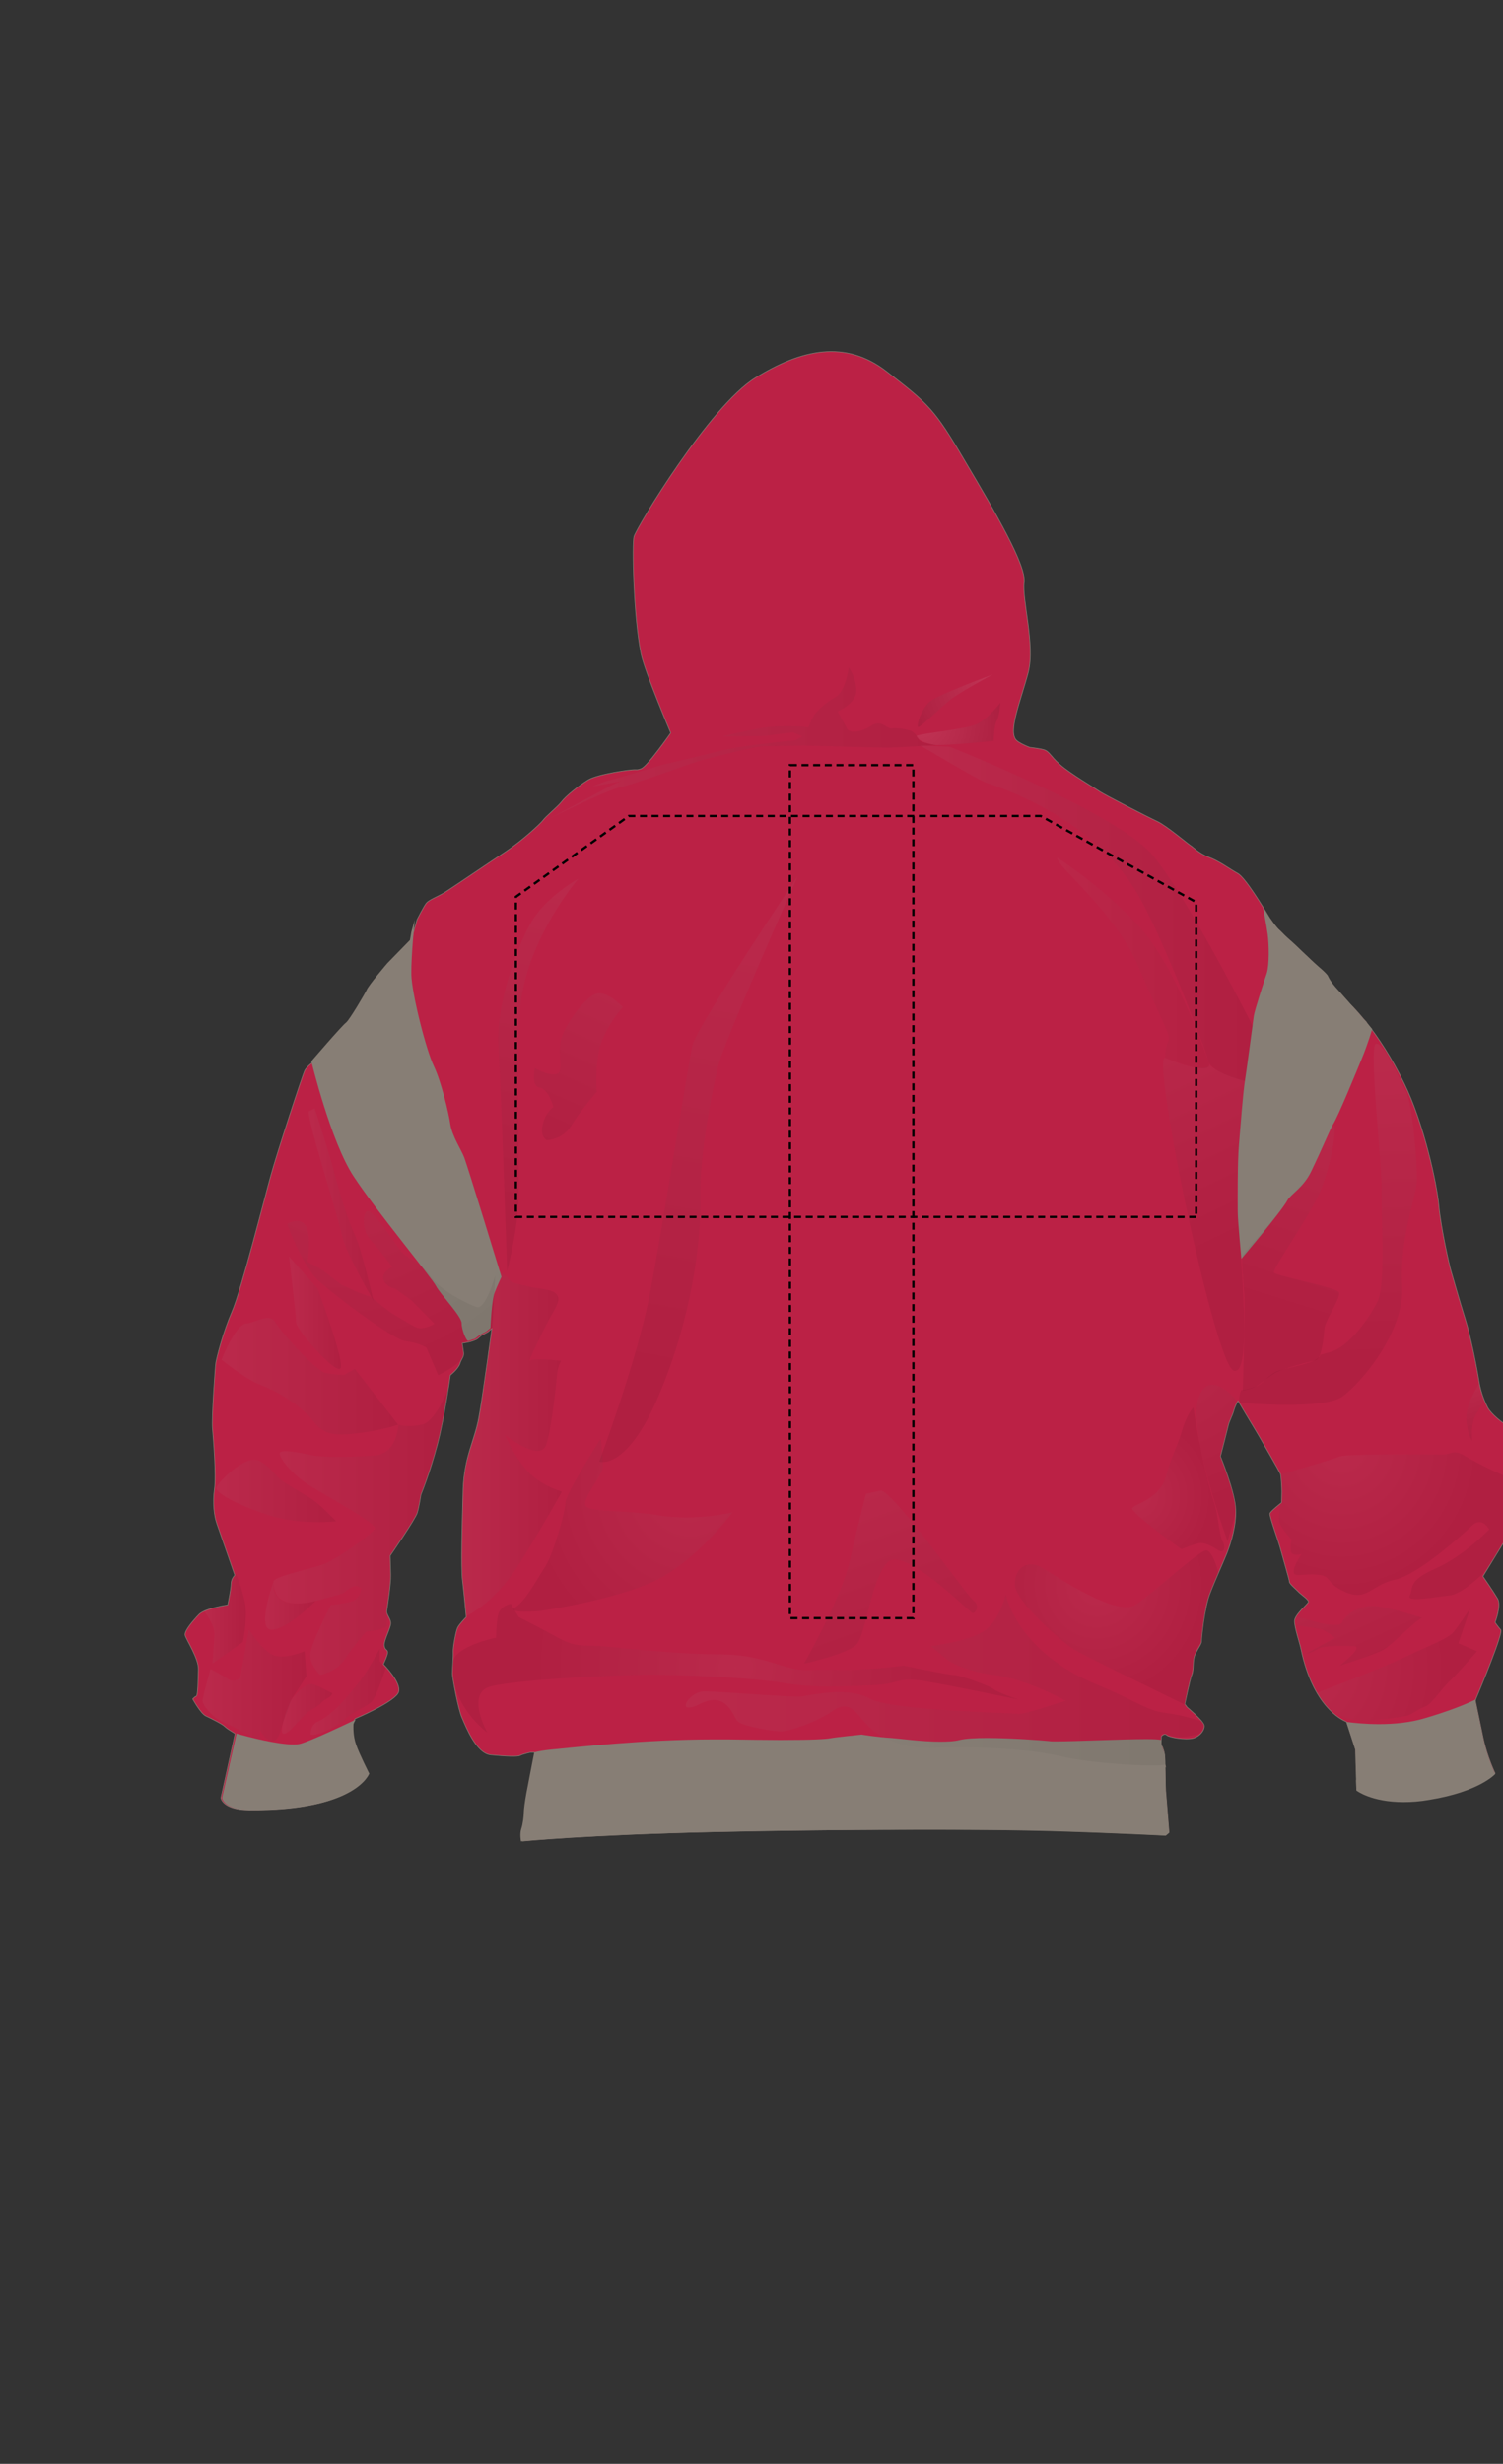 <?xml version="1.0" encoding="utf-8"?>
<!-- Generator: Adobe Illustrator 19.1.0, SVG Export Plug-In . SVG Version: 6.00 Build 0)  -->
<!DOCTYPE svg PUBLIC "-//W3C//DTD SVG 1.1//EN" "http://www.w3.org/Graphics/SVG/1.1/DTD/svg11.dtd">
<svg version="1.1" xmlns="http://www.w3.org/2000/svg" xmlns:xlink="http://www.w3.org/1999/xlink" x="0px" y="0px"
	 viewBox="0 0 532 872" enable-background="new 0 0 612 872" xml:space="preserve">
<rect x="0" y="0" width="532" height="872" fill="#333333" stroke="none"/>
<g id="BODY">
	<path fill="#BB2145" stroke="#877E75" stroke-width="0.212" d="M545.6,517.8c-0.5-1.2-8.2-10.9-12-13.2c-3.8-2.3-6.5-5.3-7.1-6.6
		c-0.6-1.2-2.3-4.7-3-9.2c-0.7-4.5-2.9-15.8-4.9-22.1c-2-6.3-4.5-15.3-5-16.9c-0.5-1.6-3.6-15.2-4.3-23.1
		c-0.7-7.9-5.4-29.3-12.3-43.3c-4.4-9.1-9.3-16.4-13.3-21.5c0-0.1,0-0.1,0-0.1s-0.4-0.5-1.1-1.2c-1.8-2.2-3.3-3.8-4.5-5
		c-0.1-0.1-0.3-0.2-0.4-0.4c-1.5-1.6-2.9-3.2-3.9-4.2c-2.6-2.7-3.4-4.3-3.8-5.1l-0.2-0.6l-0.6-0.6c-0.8-0.9-1.8-1.8-2.8-2.6
		c0,0-0.1-0.1-0.1-0.1L461,337c-1.6-1.5-3.1-2.9-3.8-3.5l-1-1c0,0-2.4-2-4.4-4.3c-0.8-1-1.6-2.2-2.4-3.3
		c-2.3-3.9-8.7-14.4-11.3-15.8c-2.8-1.5-6.4-4.3-10.2-5.7c-3.8-1.5-5.9-3.9-6.4-4.1c-0.5-0.2-8.5-7-11.9-8.6
		c-3.5-1.6-18.6-9.4-20.4-10.6c-1.7-1.2-10.4-6.3-14-9.5c-3.6-3.2-3.7-4.7-5.8-5.3c-1.1-0.3-3.1-0.6-4.9-0.8
		c-2.1-0.8-3.8-1.7-4.6-2.4c-3.4-2.9,1.6-14.6,4.1-24.3c2.4-9.6-2.3-25.8-1.5-31.7c0.8-6-10.1-24.6-21-43
		c-10.8-18.4-12.7-20-27.5-31.5c-14.8-11.6-30.4-7.9-46.6,2.1c-16.2,10-42,52.8-43,56.2c-0.7,2.3-0.2,28.3,2.5,41.5
		c1.2,6,10.5,28,10.5,28s-8.3,11.9-10.4,12.6c0,0,0.1,0,0.1,0c-0.8,0.3-1.5,0.5-2.1,0.4c-1.9-0.1-13.4,1.6-16.8,3.6
		c-3.4,2.1-8,5.8-9.4,7.7c-1.4,1.8-5.7,5.3-6.6,6.6c-0.9,1.2-7.1,7-13.2,11.1c-6.1,4-20.7,14-22.2,14.8c-1.5,0.9-4.9,2.3-5.8,3.3
		c-0.9,1-3.4,6-3.4,6l-1.4,5l-0.3,2.2l-0.1,0.4l-7,7.1c-0.1,0.1-0.1,0.1-0.2,0.2c-1,0.9-6.7,7.9-7.3,8.9c-0.1,0.1-0.2,0.3-0.4,0.6
		c-0.3,0.4-0.5,0.8-0.6,1c0,0,0,0.1-0.1,0.2c-0.6,1.1-1.4,2.5-2.2,3.9c-1.3,2.2-2.9,4.8-4,6.2c-0.2,0.2-0.3,0.3-0.4,0.5
		c-1.6,1.6-6.4,6.9-8.7,9.6c-1.7,1.9-3.1,3.6-3.8,4.3c-0.1,0.1-0.2,0.2-0.2,0.2s-2.2,1.6-3,3c-0.8,1.5-10.2,30.4-12,37.1
		c-1.9,6.7-10.5,40.8-13.8,48.3c-3.2,7.4-5.3,15.9-5.7,18c-0.3,2.1-1.5,19.6-1.2,23.2c0.3,3.6,1.4,16.7,0.7,21.6
		c-0.7,5-0.1,9.6,0.9,12.4c1,2.8,6.3,18.1,6.3,18.1s-1.3,1.2-1.3,3c0,1.8-1.2,7.5-1.2,7.5s-8.1,1.2-10.2,3.4
		c-2.1,2.2-5.2,5.8-4.9,7.3c0.3,1.5,4.9,8.3,4.7,12.2c-0.1,3.9-0.2,9.2-0.7,9.4c-0.5,0.1-1.3,1-1.3,1s2.8,5.1,4.6,6
		c1.9,0.9,5.8,2.8,6.8,3.8c0.9,0.9,3.1,2.1,3.5,2.4c0.1,0,0.1,0.1,0.1,0.1l-5,22.7c0,0,0.5,4.2,9.9,4.3
		c37.7,0.3,42.2-12.9,42.2-12.9s-3.5-6.9-4.6-10.1c-1.2-3.2-1-6.6-1-7.2c0-0.5,0.5-1.4,0.8-1.8c0.1-0.2,0.2-0.3,0.2-0.3
		s14.4-6.1,15.4-9.5c1-3.4-5.4-9.8-5.4-9.8s1.6-3.3,1.5-4.3c-0.1-1-0.9-0.5-1.2-2.3c-0.2-1.8,2.3-6.2,2.3-7.9c0-1.7-1.6-3-1.4-4.4
		c0.2-1.3,1.5-9.6,1.4-12.8c-0.1-3.2-0.2-6.7-0.2-6.7s8.9-12.9,9.6-15.2c0.7-2.3,1.3-6.4,1.3-6.4s3.1-7.5,5.8-17.7
		c2.7-10.2,4.6-24.6,4.6-24.6s2.8-2.2,3.4-4.1c0.6-1.9,1.5-2.4,1.3-3.9c-0.2-1.5-0.5-3.3-0.5-3.3s3.2-0.4,4.9-1.3l0.1,0l0.1-0.1
		c0.2-0.1,0.5-0.3,0.6-0.4c0.1-0.1,0.1-0.1,0.2-0.2l0.7-0.6c0,0,0.1-0.1,0.1-0.1l2.2-1.2c0.1,0,0.2-0.1,0.2-0.1l1.4-1.2
		c0,0-3.2,23.6-4.6,31.5c-1.4,7.9-5.2,13.7-5.6,25.5c-0.3,11.8-0.8,27.3-0.2,32.2c0.6,4.9,1.3,12.9,1.3,12.9s-2.7,2.8-3.1,3.9
		c-0.5,1.1-1.6,6.7-1.5,8.4c0.1,1.7-0.3,6.3-0.3,7.7c0,1.3,2,12.4,3.4,15.6c1.4,3.2,5.1,12.8,10.3,13.2c5.2,0.5,9.4,0.7,10.3,0.2
		c0.9-0.5,3.6-1.1,3.6-1.1h2c0,0,0,0,0,0c-0.1,0.5-2.3,11.8-2.8,14.4c-0.5,2.7-0.9,5.8-0.9,6.9c0,1.1-0.3,3.9-0.9,5.7
		c-0.6,1.8-0.1,4.4-0.1,4.4s22.9-2.3,67.6-3.3c44.7-1,97.3-1.1,120.3-0.4c23,0.7,39.7,1.6,39.7,1.6l1.2-1c0,0-1-12.3-1.2-14.8
		c-0.1-1.5-0.1-5.2-0.2-8.3c0.1,0,0.1,0,0.2,0c0-0.1-0.1-0.4-0.2-0.9c0-1.6-0.1-3-0.2-3.6c-0.1-1-0.5-2-0.8-2.8c-0.1,0-0.2,0-0.2,0
		c-0.1-0.7-0.2-1.1-0.2-1.2c0-0.4,0.1-2.4,0.1-2.4s1-1.2,1.9-0.4c0.8,0.8,6.6,1.8,9.3,1.1c2.7-0.7,4.3-3.3,3.9-4.7
		c-0.3-1.5-6-6.3-6-6.3l-0.8-1.1c0,0,1.7-8.5,2.5-10.5c0.8-1.9,0.1-5.1,1.2-7.2c1-2.1,2.2-3.6,2.2-4.5c0-0.9,1-11.7,2.9-16.7
		c1.9-5,4.5-10.6,6-14.3c1.5-3.8,3.4-9.8,3.2-15.7c-0.1-5.8-5.4-18.8-5.4-18.8s2.3-8.9,2.7-10.6c0.3-1.7,1.4-3.4,2-5.5
		c0.6-2.1,1.5-3.5,1.5-3.5s5.7,9.6,6.4,10.7c0.7,1.1,8.2,14.2,8.6,15.1c0.3,0.9,0.5,5.3,0.5,6.4c0,1.1-0.1,3.8-0.1,3.8
		s-3.7,2.9-4.1,3.8c-0.3,0.9,2.9,9.5,3.7,12.5c0.8,3,3.2,11.1,3.2,11.8c0,0.7,2.8,3,3.5,3.8c0.7,0.7,3.5,2.6,3.2,3.3
		c-0.2,0.7-4.7,4.3-4.9,6.6c-0.1,2.3,1.9,8,2.3,10.1c4.2,20.1,14.2,24.9,15.9,25.6c0.2,0.1,0.2,0.1,0.2,0.1l3.2,9.8l0.1,4.4l0.3,6.5
		l-0.1,0l0.1,3.3c0,0,8,6.2,25.7,3.3c17.7-2.9,23.3-9.1,23.3-9.1s-2.8-5.8-4.2-12.4c-1.4-6.6-2.8-13.4-2.8-13.4s0.1-0.2,0.2-0.5
		c1.5-3.5,9.8-23.5,8.8-24.5c-1-1.1-2-2.6-2-2.6s2.3-6,0.9-8.4c-1.4-2.4-5.2-7.9-5.2-7.9l11.5-18.8c0,0,6.1-13.2,7.3-15.8
		C545,520.5,546,519,545.6,517.8z"/>
</g>
<g id="SHOULDER_INSERT">
	<g id="PATTERN_6_B_2_" display="none">
		<g display="inline">
			<path fill="#00AD5D" d="M126.4,356.8c-1.4,2.2-2.7,4.2-3.3,4.7c-1.5,1.1-12.3,13.7-12.3,13.7s6.9,28.6,15,40.8
				c8,12.2,27.7,35.9,29.1,38.7c1.4,2.8,9.1,10.7,9.1,13.2c0,2.5,1.7,6.3,2.3,6.3l2.4-0.8l1.7-1.3l2.4-1.3l1.4-1.2
				c0,0,0.1-2.3,0.3-5c-5.8-9.6-18.1-30.8-29.3-54.4C134.8,387.7,129,367.2,126.4,356.8"/>
			<path fill="#00AD5D" d="M470.1,344.4c-5,15.8-17.7,54.1-31.5,76.1c0,3.8,0,7,0,8.1c0,2.9,1.3,16.4,1.3,16.4s14-16.5,16.3-20.7
				c1-2,5.7-4.5,8.4-10.2c4.1-8.5,6.7-15,7.7-16.7c1.9-3,8.1-18.2,10.2-23.3c2.1-5,3.7-10.5,3.7-10.5s-8.9-10.3-11.7-13.4
				c-3.4-3.6-3.8-5.2-4.1-5.6C470.3,344.6,470.2,344.5,470.1,344.4"/>
		</g>
	</g>
	<g id="PATTERN_6_A_2_" display="none">
		<g display="inline">
			<path fill="#FCBA33" d="M178.2,451.4c0,0-12.1-39.5-13.2-42.3c-1.1-2.8-4.3-7.6-4.9-11.7c-0.6-4.1-3.2-15-5.8-20.5
				c-2.7-5.5-7.9-25.8-8-32.6c-0.2-6.8,1.2-19.2,1.2-19.2l-1.2,4.2l-0.5,2.9l-8,8.2c0,0-6.7,7.8-7.4,9.6c-0.3,0.6-2.1,3.9-3.9,6.7
				c2.6,10.4,8.4,30.8,19,53.3c11.1,23.6,23.5,44.8,29.3,54.4c0.2-2.9,0.6-6.2,1.2-7.6C177,454.1,178.2,451.4,178.2,451.4z"/>
			<path fill="#FCBA33" d="M467,341.5c-2.9-2.5-8.5-8.1-9.6-9c-1.1-0.8-3.3-3.1-3.8-3.6c-2.2-2-5.9-8.3-5.9-8.3s1.2,5.8,1.7,9.5
				c0.5,3.7,0.6,10.9-0.3,13.8c-1,2.9-4.3,13.1-4.6,15.1c-0.3,2-2.3,17.5-3.1,22.6c-0.8,5-1.7,17.5-2.2,23.4
				c-0.3,3.2-0.4,9.9-0.4,15.5c13.8-22,26.5-60.2,31.5-76.1C469.2,343.4,468.1,342.4,467,341.5z"/>
		</g>
	</g>
	<g id="PATTERN_5_A_2_" display="none">
		<g display="inline">
			<path fill="#BB2145" d="M174.9,456.9C174.9,456.9,174.9,456.9,174.9,456.9c-22-42.9-26.7-45.4-35.5-70.3
				c-6.7-18.8-8.7-31.2-9.2-37.8c-0.4,0.6-0.7,1-0.8,1.3c-0.5,1.1-5.9,10.3-7.2,11.4c-0.2,0.2-0.8,0.7-1.5,1.5
				c3,10.2,9.5,31.6,12.3,38c3.2,7.3,31.4,55.5,39.4,69.3l0.9-0.8C173.4,469.5,173.8,459.7,174.9,456.9z"/>
			<path fill="#BB2145" d="M475.3,352.4c-0.7-0.8-1.4-1.5-1.8-2c-3.4-3.6-3.8-5.2-4.1-5.6c-0.9-1.2-2.2-2.2-3.3-3.2
				c-0.4-0.3-0.8-0.7-1.2-1.1c-2.4,7.6-6.7,21-9.7,29.2c-2.5,7-12,21.3-16.4,27.7c-0.2,3-0.5,5.7-0.7,7.7
				c-0.4,3.8-0.4,12.6-0.4,18.5c4.2-5.6,12.5-17,15-21.2C455.3,397.7,469.8,364.9,475.3,352.4z"/>
		</g>
	</g>
	<g id="PATTERN_5_B_2_" display="none">
		<g display="inline">
			<path fill="#FCBA33" d="M120.7,363c-1.4,1.5-3.6,3.9-5.6,6.2c2.8,10.1,9.3,31.7,15.6,42.1c4.5,7.5,27.4,46.9,36.4,62.4l0.7-0.2
				l1.7-1.3l2.4-1.3l0.5-0.4c-8.1-13.8-36.2-62-39.4-69.3C130.2,394.6,123.8,373.2,120.7,363"/>
			<path fill="#FCBA33" d="M136.6,340.8c-0.9,1.1-4.7,5.6-6.4,8c0.6,6.6,2.6,19,9.2,37.8c8.8,24.9,13.5,27.4,35.5,70.3
				c1.1-2.8,2.4-5.4,2.4-5.4s-0.6-2-1.6-5c-10.6-21.6-30-61.5-33.2-73.1C139.5,362.5,138,356.2,136.6,340.8"/>
			<path fill="#FCBA33" d="M475.3,352.4c-5.5,12.5-20,45.3-22.7,49.9c-2.5,4.2-10.8,15.6-15,21.2c0,2.4,0,4.3,0,5.1
				c0,1.1,0.2,3.6,0.4,6.4c6.1-7.1,16.1-19.2,18.7-24.2c7.3-13.7,20.1-43.9,23.8-52.5C478.8,356.3,476.9,354.1,475.3,352.4"/>
			<path fill="#FCBA33" d="M458.4,334.3c-2.6,8.8-7.3,24.3-9.6,30.3c-1.5,3.9-4.9,9.7-8.1,14.9c-0.1,0.8-0.2,1.6-0.3,2.1
				c-0.5,3.3-1.1,9.9-1.6,15.7c4.4-6.4,13.9-20.7,16.4-27.7c2.9-8.2,7.3-21.6,9.7-29.2C462.9,338.6,460.3,336.1,458.4,334.3"/>
		</g>
	</g>
	<g id="PATTERN_5_C_2_" display="none">
		<g display="inline">
			<path fill="#00AD5D" d="M115.2,369.2c-2.8,3.1-5.3,6.1-5.3,6.1s6.9,28.6,15,40.8c8,12.2,27.7,35.9,29.1,38.7
				c1.4,2.8,9.1,10.7,9.1,13.2c0,2.5,1.7,6.3,2.3,6.3l1.7-0.6c-9-15.5-31.9-55-36.4-62.4C124.5,400.9,118,379.3,115.2,369.2z"/>
			<path fill="#00AD5D" d="M175.8,446.4c-3.3-10.7-10.8-35.1-11.7-37.3c-1.1-2.8-4.3-7.6-4.9-11.7c-0.6-4.1-3.2-15-5.8-20.5
				c-2.7-5.5-7.9-25.8-8-32.6c-0.2-6.8,1.2-19.2,1.2-19.2l-1.2,4.2l-0.5,2.9l-8,8.2c0,0-0.1,0.1-0.2,0.3c1.4,15.4,3,21.7,6,32.5
				C145.8,384.9,165.1,424.8,175.8,446.4z"/>
			<path fill="#00AD5D" d="M458.4,334.3c-0.9-0.9-1.7-1.5-2-1.8c-1.1-0.8-3.3-3.1-3.8-3.6c-2.2-2-5.9-8.3-5.9-8.3s1.2,5.8,1.7,9.5
				c0.5,3.7,0.6,10.9-0.3,13.8c-1,2.9-4.3,13.1-4.6,15.1c-0.3,1.8-1.8,14.1-2.7,20.4c3.2-5.2,6.6-11,8.1-14.9
				C451.1,358.7,455.8,343.1,458.4,334.3z"/>
			<path fill="#00AD5D" d="M480.6,358.3c-3.6,8.6-16.5,38.7-23.8,52.5c-2.6,5-12.6,17-18.7,24.2c0.4,4.7,0.9,10,0.9,10
				s14-16.5,16.3-20.7c1-2,5.7-4.5,8.4-10.2c4.1-8.5,6.7-15,7.7-16.6c1.9-3,8.1-18.2,10.2-23.3c2.1-5,3.7-10.5,3.7-10.5
				S483.1,361.3,480.6,358.3z"/>
		</g>
	</g>
	<g id="PATTERN_4_B_2_" display="none">
		<g display="inline">
			<path fill="#54001E" d="M172.7,471l0.5-0.4c-7.4-13.2-28.8-51.6-36.2-68c-5.8-12.9-11.7-29.5-15.2-39.7c-1.5,1.6-4.2,4.6-6.6,7.3
				c3.9,12.3,12.5,38.3,17.6,43.8c5.7,6.1,29.5,46.4,36.8,58.9l0.6-0.5L172.7,471z"/>
			<path fill="#54001E" d="M144.5,369.3c-2.8-9.5-5.5-21.8-7-28.5c-0.1,0.1-6.7,7.8-7.4,9.6c-0.1,0.2-0.3,0.6-0.5,1.1
				c3.6,11,9.7,29.7,12.9,38.3c5.8,15.5,24.3,56.2,32.1,73.3c0.2-2.4,0.6-4.8,1-5.9c0.1-0.4,0.3-0.7,0.4-1.1
				C170.1,440.6,150,388.1,144.5,369.3z"/>
			<path fill="#54001E" d="M466,341c-2.1-1.9-5.1-4.8-7.1-6.7c-2.4,7.7-12.6,40.3-14.8,47.6c-1.1,3.5-2.7,7-4.1,9.9
				c-0.4,4.9-0.8,10.2-1.2,13.4c-0.1,0.8-0.1,1.8-0.2,2.9c1.8-2.2,8.6-10.8,11-17.7C452,383.2,463.4,348.9,466,341z"/>
			<path fill="#54001E" d="M479.3,356.2c-2-2.3-4-4.5-5-5.7c-0.4-0.4-0.8-0.9-1.1-1.2c-3.2,9.4-16.5,47.3-19.8,52.9
				c-3.1,5.2-12,17-14.9,20.9c0,2.7,0,4.8,0,5.7c0,1,0.2,3.5,0.4,6.2c5.5-6.2,16.3-19,21.1-27.8C467.3,393.6,477,363.3,479.3,356.2z
				"/>
		</g>
	</g>
	<g id="PATTERN_4_A_2_" display="none">
		<g display="inline">
			<path fill="#FEC43A" d="M147.3,325.4l-1.2,4.2l-0.5,2.9l-8,8.2l0,0c1.5,6.8,4.2,19,7,28.5c5.5,18.9,25.6,71.4,31.6,86.8
				c1-2.4,1.9-4.4,1.9-4.4s-12.1-39.5-13.2-42.3c-1.1-2.8-4.3-7.6-4.9-11.7c-0.6-4.1-3.2-15-5.8-20.5c-2.7-5.5-7.9-25.8-8-32.6
				C145.9,337.8,147.3,325.4,147.3,325.4"/>
			<path fill="#FEC43A" d="M115.3,370.1c-2.5,2.9-4.6,5.3-4.6,5.3s6.9,28.6,15,40.8c8,12.2,27.7,35.9,29.1,38.7
				c1.4,2.8,9.1,10.7,9.1,13.2c0,2.5,1.7,6.3,2.3,6.3l2.4-0.8l1.1-0.9c-7.3-12.5-31-52.7-36.8-58.9
				C127.7,408.4,119.1,382.5,115.3,370.1"/>
			<path fill="#FEC43A" d="M129.6,351.4c-1.5,2.7-5.6,9.4-6.7,10.4c-0.2,0.2-0.6,0.5-1.1,1.1c3.5,10.2,9.4,26.8,15.2,39.7
				c7.4,16.5,28.8,54.8,36.2,68l0.9-0.8c0,0,0.1-3.4,0.5-6.7c-7.8-17.1-26.2-57.8-32.1-73.3C139.3,381,133.2,362.4,129.6,351.4"/>
			<path fill="#FEC43A" d="M447.4,320.8c0,0,1.2,5.8,1.7,9.5c0.5,3.7,0.6,10.9-0.3,13.8c-1,2.9-4.3,13.1-4.6,15.1
				c-0.3,2-2.3,17.5-3.1,22.6c-0.4,2.3-0.7,6-1.1,9.9c1.4-2.9,3-6.3,4.1-9.9c2.3-7.3,12.4-39.9,14.8-47.6c-0.8-0.8-1.5-1.3-1.8-1.6
				c-1.1-0.8-3.3-3.1-3.8-3.6C451.1,327.1,447.4,320.8,447.4,320.8"/>
			<path fill="#FEC43A" d="M466,341c-2.6,7.9-14,42.2-16.4,49.4c-2.4,7-9.1,15.5-11,17.7c-0.2,4.2-0.2,10.4-0.3,15
				c3-3.9,11.9-15.7,14.9-20.9c3.3-5.5,16.5-43.5,19.8-52.9c-2.4-2.8-2.7-4-3-4.4c-0.9-1.2-2.2-2.2-3.3-3.2
				C466.6,341.5,466.3,341.3,466,341"/>
			<path fill="#FEC43A" d="M479.3,356.2c-2.2,7.1-12,37.4-19.4,51.1c-4.8,8.8-15.6,21.5-21.1,27.8c0.4,4.7,0.9,10.2,0.9,10.2
				s14-16.5,16.3-20.7c1-2,5.7-4.5,8.4-10.2c4.1-8.5,6.7-15,7.7-16.6c1.9-3,8.1-18.2,10.2-23.3c2.1-5,3.7-10.5,3.7-10.5
				S482.5,360,479.3,356.2"/>
		</g>
	</g>
	<g id="PATTERN_3_C_2_" display="none">
		<g display="inline">
			<path d="M119.3,364.5c-3.7,4-9.7,11-9.7,11s6.9,28.6,15,40.8c8,12.2,27.7,35.9,29.1,38.7c1.4,2.8,9.1,10.7,9.1,13.2
				c0,2.5,1.7,6.3,2.3,6.3l2.4-0.8l1.7-1.3l2.4-1.3c0,0-35.7-59.5-42-71.4C125.7,391.9,121.7,375.4,119.3,364.5z"/>
			<path d="M475.9,353.5c-4.2,11.3-12.6,33.6-18,44.3c-5.5,10.9-15.5,22.4-20.5,27.7c0,1.5,0,2.7,0,3.3c0,2.9,1.3,16.4,1.3,16.4
				s14-16.5,16.3-20.7c1-2,5.7-4.5,8.4-10.2c4.1-8.5,6.7-15,7.7-16.7c1.9-3,8.1-18.2,10.2-23.3c2.1-5,3.7-10.5,3.7-10.5
				S479.6,357.8,475.9,353.5z"/>
		</g>
	</g>
	<g id="PATTERN_3_B_2_" display="none">
		<g display="inline">
			<path fill="#BB2145" d="M142.3,388.2c-1.9-7.7-7.5-28.4-10.9-41c-1.1,1.4-2,2.7-2.2,3.2c-0.5,1.1-5.9,10.3-7.2,11.4
				c-0.4,0.3-1.3,1.3-2.6,2.7c2.4,10.9,6.4,27.4,10.4,35.1c6.3,12,42,71.4,42,71.4l1.5-2.2c0.1-1.4,0.2-4.1,0.5-6.6
				C167.5,448.5,144.7,398,142.3,388.2z"/>
			<path fill="#BB2145" d="M475.9,353.5c-1.1-1.2-2-2.2-2.6-2.9c-3.4-3.6-3.8-5.2-4.1-5.6c-0.9-1.2-2.2-2.2-3.3-3.2
				c-0.4-0.3-0.8-0.7-1.3-1.2c-3,8-7.6,20.6-9.5,26.5c-2.1,6.9-12.4,28.9-17.3,39.4c-0.3,4.7-0.4,14-0.4,19.1
				c4.9-5.3,15-16.8,20.5-27.7C463.3,387.1,471.7,364.8,475.9,353.5z"/>
		</g>
	</g>
	<g id="PATTERN_3_A_2_" display="none">
		<g display="inline">
			<path fill="#FCBA33" d="M173.7,462.2c0.2-2.1,0.5-4,0.9-5c1.1-2.8,2.4-5.5,2.4-5.5s-12.1-39.5-13.2-42.3
				c-1.1-2.8-4.3-7.6-4.9-11.7c-0.6-4.1-3.2-15-5.8-20.5c-2.7-5.5-7.9-25.8-8-32.6c-0.2-6.8,1.2-19.2,1.2-19.2l-1.2,4.2l-0.5,2.9
				l-8,8.2c0,0-3,3.5-5.2,6.4c3.4,12.6,9,33.3,10.9,41C144.7,398,167.5,448.5,173.7,462.2z"/>
			<path fill="#FCBA33" d="M464.5,340.6c-3.5-3.2-9.7-9.3-10.7-10c0,0-5.1,10.8-6.1,13.7c-1,2.9-4.3,13.1-4.6,15.1
				c-0.3,2-2.3,17.5-3.1,22.6c-0.8,5-1.7,17.5-2.2,23.4c0,0.4-0.1,0.7-0.1,1.2c4.9-10.5,15.1-32.5,17.3-39.4
				C456.9,361.1,461.5,348.5,464.5,340.6z"/>
		</g>
	</g>
	<g id="PATTERN_2_B_2_" display="none">
		<g display="inline">
			<path fill="#FCBA33" d="M142.6,388.8c-1.9-7.7-7.5-28.4-10.9-41c-1.1,1.4-2,2.7-2.2,3.2c-0.5,1.1-5.9,10.3-7.2,11.4
				c-0.4,0.3-1.3,1.3-2.6,2.7c2.4,10.9,6.4,27.4,10.4,35.1c6.3,12,42,71.4,42,71.4l1.5-2.2c0.1-1.4,0.2-4.1,0.5-6.6
				C167.8,449.1,145,398.7,142.6,388.8z"/>
			<path fill="#FCBA33" d="M477,353.3c-1.1-1.2-2-2.2-2.6-2.9c-3.4-3.6-3.8-5.2-4.1-5.6c-0.9-1.2-2.2-2.2-3.3-3.2
				c-0.4-0.3-0.8-0.7-1.3-1.2c-3,8-7.6,20.6-9.5,26.5c-2.1,6.9-12.4,28.9-17.3,39.4c-0.3,4.7-0.4,14-0.4,19.1
				c4.9-5.3,15-16.8,20.5-27.7C464.4,386.9,472.9,364.6,477,353.3z"/>
		</g>
	</g>
	<g id="PATTERN_2_A_3_" display="none">
		<g display="inline">
			<path fill="#BB2145" d="M119.7,365.1c-3.7,4-9.7,11-9.7,11s6.9,28.6,15,40.8c8,12.2,27.7,35.9,29.1,38.7
				c1.4,2.8,9.1,10.7,9.1,13.2c0,2.5,1.7,6.3,2.3,6.3l2.4-0.8l1.7-1.3l2.4-1.3c0,0-35.7-59.5-42-71.4C126,392.6,122,376,119.7,365.1
				"/>
			<path fill="#BB2145" d="M146.6,326.1l-1.2,4.2l-0.5,2.9l-8,8.2c0,0-3,3.5-5.2,6.4c3.4,12.6,9,33.3,10.9,41
				c2.5,9.8,25.2,60.3,31.5,74c0.2-2.1,0.5-4,0.9-5c1.1-2.8,2.4-5.5,2.4-5.5s-12.1-39.5-13.2-42.3c-1.1-2.8-4.3-7.6-4.9-11.7
				c-0.6-4.1-3.2-15-5.8-20.5c-2.7-5.5-7.9-25.8-8-32.6C145.2,338.5,146.6,326.1,146.6,326.1"/>
			<path fill="#BB2145" d="M455,330.3c0,0-5.1,10.8-6.1,13.7c-1,2.9-4.3,13.1-4.6,15.1c-0.3,2-2.3,17.5-3.1,22.6
				c-0.8,5-1.7,17.5-2.2,23.4c0,0.4-0.1,0.7-0.1,1.2c4.9-10.5,15.1-32.5,17.3-39.4c1.9-6,6.5-18.6,9.5-26.5
				C462.2,337.2,456,331.1,455,330.3"/>
			<path fill="#BB2145" d="M477,353.3c-4.2,11.3-12.6,33.6-18,44.3c-5.5,10.9-15.5,22.4-20.5,27.7c0,1.5,0,2.7,0,3.3
				c0,2.9,1.3,16.4,1.3,16.4s14-16.5,16.3-20.7c1-2,5.7-4.5,8.4-10.2c4.1-8.5,6.7-15,7.7-16.7c1.9-3,8.1-18.2,10.2-23.3
				c2.1-5,3.7-10.5,3.7-10.5S480.8,357.6,477,353.3"/>
		</g>
	</g>
	<g id="PATTERN_1_A_2_">
		<g>
			<path fill="#877E75" d="M146.8,325.6l-1.2,4.2l-0.5,2.9l-8,8.2c0,0-6.7,7.8-7.4,9.6c-0.5,1.1-5.9,10.3-7.2,11.4
				c-1.5,1.1-12.3,13.7-12.3,13.7s6.9,28.6,15,40.8c8,12.2,27.7,35.9,29.1,38.7c1.4,2.8,9.1,10.7,9.1,13.2c0,2.5,1.7,6.3,2.3,6.3
				l2.4-0.8l1.7-1.3l2.4-1.3l1.4-1.2c0,0,0.4-9.8,1.5-12.6c1.1-2.8,2.4-5.5,2.4-5.5s-12.1-39.5-13.2-42.3c-1.1-2.8-4.3-7.6-4.9-11.7
				c-0.6-4.1-3.2-15-5.8-20.5c-2.7-5.5-7.9-25.8-8-32.6C145.5,338.1,146.8,325.6,146.8,325.6"/>
			<path fill="#877E75" d="M447,321.1c0,0,1.2,5.8,1.7,9.5c0.5,3.7,0.6,10.9-0.3,13.8c-1,2.9-4.3,13.1-4.6,15.1
				c-0.3,2-2.3,17.5-3.1,22.6c-0.8,5-1.7,17.5-2.2,23.4c-0.5,5.3-0.4,20.8-0.4,23.6c0,2.9,1.3,16.4,1.3,16.4s14-16.5,16.3-20.7
				c1-2,5.7-4.5,8.4-10.2c4.1-8.5,6.7-15,7.7-16.6c1.9-3,8.1-18.2,10.2-23.3c2.1-5,3.7-10.5,3.7-10.5s-8.9-10.3-11.7-13.4
				c-3.4-3.6-3.8-5.2-4.1-5.6c-0.9-1.2-2.2-2.2-3.3-3.2c-2.9-2.5-8.5-8.1-9.6-9c-1.1-0.8-3.3-3.1-3.8-3.6
				C450.7,327.4,447,321.1,447,321.1"/>
		</g>
	</g>
</g>
<g id="CUFFS">
	<g id="PATTERN_6_B_1_" display="none">
		<g display="inline">
			<path fill="#00AD5D" d="M127,619.7c-4.1,2.3-12.4,6.3-21.8,7.3c-2.3,0.2-4.6,0.3-6.9,0.3c-6.7,0-13.1-0.9-17.6-1.7l-2.3,10.2
				c0,0,0.5,4.2,9.9,4.3c0.4,0,0.9,0,1.3,0c36.5,0,40.9-12.9,40.9-12.9S128.5,623,127,619.7"/>
			<path fill="#00AD5D" d="M525.9,615.8c-3.8,1.5-11,4.1-21.4,6.7c-5,1.2-9.9,1.7-14.2,1.7c-3.7,0-7-0.3-9.7-0.7l0.1,6.3l0.1,3.3
				c0,0,5.2,4.1,16.7,4.1c2.7,0,5.7-0.2,9.1-0.8c17.8-2.9,23.3-9.1,23.3-9.1S527.3,622,525.9,615.8"/>
		</g>
	</g>
	<g id="PATTERN_6_A_1_" display="none">
		<g display="inline">
			<path fill="#FCBA33" d="M105.2,627c9.4-0.9,17.7-5,21.8-7.3c-0.4-1-0.8-1.8-1.1-2.5c-1.2-3.2-1-6.6-1-7.2c0-0.5,0.5-1.4,0.8-1.8
				c-4.2,2-15.1,7.2-19.4,8.5c-4.3,1.3-17.6-2.1-22.9-3.6c0.1,0,0.1,0.1,0.1,0.1l-2.8,12.5C86.7,626.7,96,627.9,105.2,627z"/>
			<path fill="#FCBA33" d="M504.5,622.5c10.4-2.6,17.6-5.2,21.4-6.7c-0.1-0.3-0.1-0.6-0.2-1c-1.4-6.6-2.8-13.4-2.8-13.4
				s0.1-0.2,0.2-0.5c-3.1,1.5-8.7,3.9-17.8,6.6c-10.5,3.2-22.1,2.2-28.3,1.4c0.2,0.1,0.2,0.1,0.2,0.1l3.2,9.9l0.1,4.5l0,0.2
				C486.4,624.3,495.2,624.8,504.5,622.5z"/>
		</g>
	</g>
	<g id="PATTERN_5_A_1_" display="none">
		<g display="inline">
			<path fill="#BE0032" d="M104.8,632.8c12.5-2.3,20.3-7.3,24-10.2c-0.9-1.9-1.8-4-2.3-5.4c-0.1-0.3-0.2-0.7-0.3-1
				c-3.7,2.2-11.4,6.1-21.8,7.8c-9.1,1.5-17.6-0.7-22.3-2.4l-2,9.2C84.5,632.7,92.8,635,104.8,632.8z"/>
			<path fill="#BE0032" d="M480.1,623.6l0.1,4.6c3.8,0.9,10.8,2,21.3,1.3c9.6-0.6,19.6-5.5,25.1-8.6c-0.6-1.8-1.2-3.9-1.6-6
				c-0.3-1.5-0.6-2.9-0.9-4.4c-4.5,2.2-12.4,5.6-22.1,7.4c-10.6,2-18.4,1.2-22.2,0.5l0.2,0.6L480.1,623.6z"/>
		</g>
	</g>
	<g id="PATTERN_5_B_1_" display="none">
		<g display="inline">
			<path fill="#FEC43A" d="M125.5,612.3c-3.4,2.3-10.3,6.2-20.8,7.7c-1.8,0.3-3.6,0.4-5.3,0.4c-6.7,0-12.5-1.7-16.4-3.2l-1,4.5
				c3.7,1.3,9.5,2.9,16.2,2.9c2,0,4.1-0.1,6.2-0.5c10.4-1.7,18.1-5.6,21.8-7.8C125.8,614.8,125.6,613.4,125.5,612.3"/>
			<path fill="#FEC43A" d="M128.8,622.6c-3.6,2.9-11.5,7.9-24,10.2c-3.5,0.6-6.7,0.9-9.5,0.9c-7,0-12.1-1.6-15.2-3l-0.8,3.8
				c3,1.1,8.6,2.7,16.2,2.7c1.8,0,3.8-0.1,5.9-0.3c16-1.7,25-8.6,28.5-11.9C129.6,624.3,129.2,623.5,128.8,622.6"/>
			<path fill="#FEC43A" d="M523.3,606.2c-3,1.4-9.8,4.2-21,7c-5.6,1.4-10.4,1.8-14.4,1.8c-4.3,0-7.5-0.5-9.4-0.9l1.3,4.3
				c2,0.4,5.2,0.8,9.4,0.8c3.6,0,7.9-0.3,12.8-1.3c9.7-1.9,17.6-5.2,22.1-7.4C523.8,609,523.5,607.5,523.3,606.2"/>
			<path fill="#FEC43A" d="M526.6,620.9c-5.5,3.1-15.6,8-25.1,8.6c-2.3,0.2-4.5,0.2-6.5,0.2c-7,0-11.9-0.8-14.8-1.5l0,2.1l0,0.9
				c3.2,1.1,9.4,2.9,16.9,2.9c2.1,0,4.2-0.1,6.5-0.4c13.8-1.9,21.7-7,24.3-8.9C527.5,623.6,527,622.3,526.6,620.9"/>
		</g>
	</g>
	<g id="PATTERN_5_C_1_" display="none">
		<g display="inline">
			<path fill="#00994A" d="M101.4,637c-10.6,1.1-18.3-1-22.1-2.4l-0.5,2.1c0,0,0.5,4.4,10,4.5c37.9,0.3,42.4-13.4,42.4-13.4
				s-0.5-1.1-1.3-2.7C126.4,628.4,117.4,635.3,101.4,637z"/>
			<path fill="#00994A" d="M104.7,620c10.5-1.5,17.4-5.4,20.8-7.7c-0.1-1.3-0.1-2.3-0.1-2.6c0-0.5,0.5-1.4,0.8-1.9
				c-4.2,2.1-15.1,7.5-19.5,8.9c-4.3,1.4-17.7-2.2-23-3.7c0.1,0,0.1,0.1,0.1,0.1l-0.9,4.1C88,619.1,95.9,621.2,104.7,620z"/>
			<path fill="#00994A" d="M527.9,624.7c-2.6,1.9-10.5,7-24.3,8.9c-10.4,1.4-19.3-1-23.4-2.4l0,2.6c0,0,8,6.4,25.7,3.4
				c17.7-3,23.2-9.4,23.2-9.4S528.6,626.6,527.9,624.7z"/>
			<path fill="#00994A" d="M478.5,614.1c3.6,0.8,12.2,2,23.8-0.9c11.2-2.8,18.1-5.6,21-7c-0.6-3.1-1-5.2-1-5.2s0.1-0.2,0.2-0.5
				c-3,1.5-8.7,4-17.7,6.8c-10.4,3.3-22,2.3-28.2,1.4c0.2,0.1,0.2,0.1,0.2,0.1L478.5,614.1z"/>
		</g>
	</g>
	<g id="PATTERN_4_B_1_" display="none">
		<g display="inline">
			<path fill="#54001E" d="M101.7,626c7-0.5,19.3-6.5,24.3-9.2c-0.5-1.5-0.8-3.1-0.9-4.4c-3.6,2-13.6,7.2-23.7,8.3
				c-9.3,1-15.9-1.5-18.8-2.8l-1.2,5.6C84,624.5,90.9,626.7,101.7,626z"/>
			<path fill="#54001E" d="M95.8,636.4c9-0.2,17.6-2.8,24-5.7c4.1-1.9,7.6-4.5,9.5-6.2c-0.5-1.1-1.1-2.5-1.7-3.7
				c-3.9,2.7-13.7,8.7-24.5,9.9c-12.3,1.4-19.4-0.6-22.7-2l-1,4.8C81.8,634.6,87.3,636.6,95.8,636.4z"/>
			<path fill="#54001E" d="M499,613.5c-8.5,1.6-17,0.7-20.8,0.1l1.6,5.1l0,1.1c3.2,0.5,10.3,1.2,19.1-0.1
				c12.4-1.9,21.5-6.5,25.2-8.7c-0.4-2.1-0.8-4-1.1-5.7C518.7,607.2,507.9,611.8,499,613.5z"/>
			<path fill="#54001E" d="M525.3,616.9c-3.8,2.3-12.3,6.8-22.7,8.9c-10.3,2.1-18.9,0.4-22.8-0.7l0.1,5.3c3.5,1.4,10.2,3.1,19.9,1.8
				c11.8-1.6,23.2-7.2,27.3-9.3C526.5,621.2,525.8,619.1,525.3,616.9z"/>
		</g>
	</g>
	<g id="PATTERN_4_A_1_" display="none">
		<g display="inline">
			<path fill="#FEC43A" d="M125.8,607.5c-4.2,2.1-15,7.6-19.3,8.9c-0.7,0.2-1.5,0.3-2.6,0.3c-5.6,0-15.8-2.8-20.2-4.1l0.1,0.1
				l-1.1,5.1c2.4,1.2,7.5,3.1,14.5,3.1c1.3,0,2.8-0.1,4.2-0.2c10.1-1.1,20.1-6.2,23.7-8.3c-0.1-1.5-0.1-2.7-0.1-3
				C125,608.9,125.5,607.9,125.8,607.5"/>
			<path fill="#FEC43A" d="M126,616.8c-5.1,2.7-17.3,8.7-24.3,9.2c-1.5,0.1-2.9,0.1-4.2,0.1c-8.4,0-13.8-1.8-16-2.7l-1.1,5.2
				c2.5,1.1,7.2,2.5,14.8,2.5c2.3,0,5-0.1,7.9-0.5c10.8-1.2,20.6-7.2,24.5-9.9c-0.6-1.4-1.2-2.8-1.6-3.9L126,616.8"/>
			<path fill="#FEC43A" d="M129.3,624.5c-1.9,1.6-5.4,4.3-9.5,6.2c-6.4,2.9-15,5.5-24,5.7c-0.4,0-0.8,0-1.1,0c-7.9,0-13-1.9-15.3-3
				l-0.7,3.2c0,0,0.5,4.4,9.9,4.5c0.4,0,0.9,0,1.3,0c36.4,0,40.8-13.6,40.8-13.6S130.1,626.3,129.3,624.5"/>
			<path fill="#FEC43A" d="M522.2,599.9c-3,1.5-8.7,4.1-17.7,7c-5.5,1.8-11.4,2.3-16.5,2.3c-4.6,0-8.7-0.4-11.6-0.9
				c0.2,0.1,0.2,0.1,0.2,0.1l1.6,5.3c2.2,0.3,6,0.8,10.4,0.8c3.2,0,6.8-0.2,10.4-0.9c9-1.7,19.7-6.3,23.9-8.2c-0.6-2.9-1-4.9-1-4.9
				S522.1,600.2,522.2,599.9"/>
			<path fill="#FEC43A" d="M524.1,611c-3.7,2.2-12.8,6.8-25.2,8.7c-3.8,0.6-7.2,0.8-10.2,0.8c-4,0-7.1-0.4-9-0.6l0.1,3.6l0,1.7
				c2.5,0.7,7.1,1.7,12.8,1.7c3,0,6.4-0.3,10-1c10.4-2.1,18.9-6.6,22.7-8.9c-0.2-0.8-0.4-1.6-0.5-2.4
				C524.5,613.3,524.3,612.2,524.1,611"/>
			<path fill="#FEC43A" d="M527.1,622.8c-4.1,2.2-15.4,7.7-27.3,9.3c-2.4,0.3-4.6,0.5-6.7,0.5c-6.1,0-10.5-1.2-13.2-2.3l0.1,3.3
				c0,0,5.2,4.3,16.6,4.3c2.7,0,5.7-0.2,9.1-0.8c17.7-3.1,23.2-9.6,23.2-9.6S528.1,625.7,527.1,622.8"/>
		</g>
	</g>
	<g id="PATTERN_3_C_1_" display="none">
		<g display="inline">
			<path d="M104.5,631.2c-12.9,1.6-21.8-0.5-25-1.5l-1.4,6.4c0,0,0.5,4.2,9.9,4.3c37.7,0.3,42.2-12.9,42.2-12.9s-1-2-2.1-4.4
				C124.4,625.4,116.2,629.8,104.5,631.2z"/>
			<path d="M503.5,627.6c-10.9,1.9-18.7,0.7-23.1-0.4l0,2.8l0.1,3.3c0,0,8,6.2,25.8,3.3c17.8-2.9,23.3-9.1,23.3-9.1
				s-1.5-3.2-2.9-7.5C521.7,622.5,513.7,625.9,503.5,627.6z"/>
		</g>
	</g>
	<g id="PATTERN_3_B_1_" display="none">
		<g display="inline">
			<path fill="#BB2145" d="M104.5,631.2c11.7-1.5,20-5.8,23.7-8.1c-1-2-2-4.3-2.5-5.7c-0.2-0.5-0.4-1.1-0.5-1.6
				c-3.4,1.9-10.8,5.5-20.3,6.6c-10.1,1.2-19.7-0.6-23.4-1.5l-2,8.8C82.6,630.7,91.6,632.9,104.5,631.2z"/>
			<path fill="#BB2145" d="M503.5,627.6c10.1-1.7,18.2-5.1,23.1-7.6c-0.5-1.5-0.9-3.2-1.3-4.9c-0.3-1.5-0.6-2.9-0.9-4.3
				c-5,2.6-12.9,6-23,7.5c-8.9,1.4-17.1,0.4-21.6-0.4l0.4,1.2l0.1,4.5l0.1,3.7C484.8,628.4,492.7,629.5,503.5,627.6z"/>
		</g>
	</g>
	<g id="PATTERN_3_A_1_" display="none">
		<g display="inline">
			<path fill="#FCBA33" d="M104.9,622.4c9.5-1.1,16.9-4.7,20.3-6.6c-0.6-2.6-0.6-5.1-0.6-5.6c0-0.5,0.5-1.4,0.8-1.8
				c-4.2,2-15.1,7.2-19.4,8.5c-4.3,1.3-17.6-2.1-22.9-3.6c0.1,0,0.1,0.1,0.1,0.1l-1.7,7.5C85.2,621.8,94.7,623.6,104.9,622.4z"/>
			<path fill="#FCBA33" d="M501.4,618.3c10.1-1.6,18-4.9,23-7.5c-1-4.9-1.9-9.1-1.9-9.1s0.1-0.2,0.2-0.5c-3.1,1.5-8.7,3.9-17.8,6.6
				c-10.5,3.2-22.1,2.2-28.3,1.4c0.2,0.1,0.2,0.1,0.2,0.1l2.8,8.6C484.3,618.7,492.5,619.7,501.4,618.3z"/>
		</g>
	</g>
	<g id="PATTERN_2_B_1_" display="none">
		<g display="inline">
			<path fill="#FCBA33" d="M104.8,631.9c11.7-1.5,20-5.8,23.7-8.1c-1-2-2-4.3-2.5-5.7c-0.2-0.5-0.4-1.1-0.5-1.6
				c-3.4,1.9-10.8,5.5-20.3,6.6c-10.1,1.2-19.7-0.6-23.4-1.5l-2,8.8C82.9,631.4,91.9,633.5,104.8,631.9z"/>
			<path fill="#FCBA33" d="M503,628.3c10.1-1.7,18.2-5.1,23.1-7.6c-0.5-1.5-0.9-3.2-1.3-4.9c-0.3-1.5-0.6-2.9-0.9-4.3
				c-5,2.6-12.9,6-23,7.5c-8.9,1.4-17.1,0.4-21.6-0.4l0.4,1.2l0.1,4.5l0.1,3.7C484.3,629,492.1,630.1,503,628.3z"/>
		</g>
	</g>
	<g id="PATTERN_2_A_1_" display="none">
		<g display="inline">
			<path fill="#BB2145" d="M128.4,623.8c-3.7,2.3-11.9,6.6-23.7,8.1c-3.3,0.4-6.4,0.6-9.2,0.6c-8,0-13.5-1.4-15.8-2.1l-1.4,6.4
				c0,0,0.5,4.2,9.9,4.3c0.4,0,0.9,0,1.3,0c36.5,0,40.9-12.9,40.9-12.9S129.6,626.1,128.4,623.8"/>
			<path fill="#BB2145" d="M125.7,609.1c-4.2,2-15.1,7.2-19.4,8.5c-0.7,0.2-1.5,0.3-2.6,0.3c-5.7,0-15.9-2.6-20.3-3.9l0.1,0.1
				l-1.7,7.5c2.9,0.7,9.1,1.9,16.4,1.9c2.2,0,4.6-0.1,6.9-0.4c9.5-1.1,16.9-4.7,20.3-6.6c-0.6-2.6-0.6-5.1-0.6-5.6
				C124.9,610.4,125.4,609.5,125.7,609.1"/>
			<path fill="#BB2145" d="M522.2,601.8c-3.1,1.5-8.7,3.9-17.8,6.6c-5.5,1.7-11.4,2.2-16.6,2.2c-4.6,0-8.8-0.4-11.7-0.8
				c0.2,0.1,0.2,0.1,0.2,0.1l2.8,8.6c2.9,0.5,7.3,1.1,12.4,1.1c2.9,0,6-0.2,9.3-0.7c10.1-1.6,18-4.9,23-7.5c-1-4.9-1.9-9.1-1.9-9.1
				S522.1,602.2,522.2,601.8"/>
			<path fill="#BB2145" d="M526.1,620.7c-4.9,2.5-13,5.9-23.1,7.6c-4.2,0.7-8,1-11.2,1c-5.2,0-9.2-0.7-11.9-1.4l0,2.8l0.1,3.3
				c0,0,5.2,4.1,16.7,4.1c2.7,0,5.7-0.2,9.1-0.8c17.8-2.9,23.3-9.1,23.3-9.1S527.5,625,526.1,620.7"/>
		</g>
	</g>
	<g id="PATTERN_1_A_1_">
		<g>
			<path fill="#877E75" d="M125.9,608.6c-4.2,2-15.1,7.2-19.4,8.5c-0.7,0.2-1.5,0.3-2.6,0.3c-5.7,0-15.9-2.6-20.3-3.9l0.1,0.1
				l-5.1,22.7c0,0,0.5,4.2,9.9,4.3c0.4,0,0.9,0,1.3,0c36.5,0,40.9-12.9,40.9-12.9s-3.5-6.9-4.6-10.1c-1.2-3.2-1-6.6-1-7.2
				C125.1,610,125.6,609.1,125.9,608.6"/>
			<path fill="#877E75" d="M522.5,601.4c-3.1,1.5-8.7,3.9-17.8,6.6c-5.5,1.7-11.4,2.2-16.6,2.2c-4.6,0-8.8-0.4-11.7-0.8
				c0.2,0.1,0.2,0.1,0.2,0.1l3.2,9.9l0.1,4.5l0.1,6.5l0.1,3.3c0,0,5.2,4.1,16.7,4.1c2.7,0,5.7-0.2,9.1-0.8
				c17.8-2.9,23.3-9.1,23.3-9.1s-2.8-5.8-4.2-12.4c-1.4-6.6-2.8-13.4-2.8-13.4S522.3,601.7,522.5,601.4"/>
		</g>
	</g>
</g>
<g id="WAISTBAND">
	<g id="PATTERN_6_B" display="none">
		<g display="inline">
			<path fill="#00AD5D" d="M285.2,629.8c-41.9,0-81.8,3.6-98.3,5.2c-0.4,2.5-0.8,5.2-0.8,6.2c0,1.1-0.3,3.9-0.9,5.7
				c-0.6,1.8-0.1,4.4-0.1,4.4s23-2.3,67.8-3.3c25.6-0.6,53.8-0.8,77.6-0.8c17.8,0,33.1,0.2,43,0.5c23.1,0.7,39.8,1.6,39.8,1.6l1.2-1
				c0,0-1-12.3-1.2-14.9c0-0.2,0-0.5,0-0.8c-19-0.3-62.6-1.2-108.6-2.5C298.1,629.9,291.6,629.8,285.2,629.8"/>
		</g>
	</g>
	<g id="PATTERN_6_A" display="none">
		<g display="inline">
			<path fill="#FCBA33" d="M304.6,630.1c45.9,1.3,89.6,2.2,108.6,2.5c-0.1-3.2-0.1-10.4-0.3-11.9c-0.1-0.6-0.9-2.2-1.2-3.4
				c-0.3-1-0.1-1.8-0.1-1.8c-3.6-0.9-35.2,0.9-39.7,0.4c-4.5-0.4-25.1-2-31.8-0.4c-6.6,1.6-19-0.2-24.1-0.7
				c-5.1-0.4-10.4-1.3-10.4-1.3s-9,0.9-11.1,1.3c-2.1,0.4-10.2,0.9-36.2,0.4c-26-0.4-53.3,2.7-62.4,3.6c-2.8,0.3-4.7,0.6-6.1,1
				c-0.1,0.5-2.3,11.8-2.8,14.5c0,0.2-0.1,0.5-0.1,0.7C205.9,633.1,256.2,628.7,304.6,630.1z"/>
		</g>
	</g>
	<g id="PATTERN_5_A" display="none">
		<g display="inline">
			<path fill="#BB2145" d="M413,626.3c-15.8-0.1-54.6-0.5-95.7-0.8c-45.7-0.4-111.2,2.4-129.3,3.2c-0.5,2.4-0.9,4.6-1.1,5.6
				c-0.5,2.7-0.9,5.8-0.9,6.9c0,0.2,0,0.3,0,0.6c17-0.7,67.9-2.9,104.6-4c37.2-1.1,102.5,1.1,123,1.9c-0.2-2.7-0.4-5.2-0.5-6.3
				C413.1,632.1,413,629.1,413,626.3z"/>
		</g>
	</g>
	<g id="PATTERN_5_B" display="none">
		<g display="inline">
			<path fill="#FCBA33" d="M308.8,620c-40.4,0-96.5,2.5-119.8,3.7c-0.3,1.5-0.6,3.3-1,5c17-0.8,75.7-3.2,120.6-3.2c3,0,5.8,0,8.7,0
				c41.1,0.3,79.9,0.7,95.7,0.8c0-2.1-0.1-4.1-0.2-5.1C398.9,620.9,352.5,620,308.8,620"/>
			<path fill="#FCBA33" d="M314.2,637.6c-8.6,0-16.6,0.1-23.6,0.3c-36.6,1-87.6,3.2-104.6,4c-0.1,1.1-0.3,3-0.7,4.5
				c22.8-1.1,88.7-4.3,122.7-4.3c33.6,0,86.7,1.7,106,2.3c-0.1-1.4-0.3-3.1-0.4-4.7C396.9,639.1,350.8,637.6,314.2,637.6"/>
		</g>
	</g>
	<g id="PATTERN_5_C" display="none">
		<g display="inline">
			<path fill="#00AD5D" d="M307.9,642.1c-34,0-99.9,3.1-122.7,4.3c-0.1,0.2-0.1,0.4-0.2,0.6c-0.6,1.8-0.1,4.4-0.1,4.4
				s23-2.3,67.8-3.3c44.8-1,97.5-1.1,120.6-0.4c23.1,0.7,39.8,1.6,39.8,1.6l1.2-1c0,0-0.1-1.7-0.3-3.9
				C394.7,643.8,341.5,642.1,307.9,642.1z"/>
			<path fill="#00AD5D" d="M412.8,621.2c0-0.2,0-0.4,0-0.5c-0.1-0.6-0.9-2.2-1.2-3.4c-0.3-1-0.1-1.8-0.1-1.8
				c-3.6-0.9-35.2,0.9-39.7,0.4c-4.5-0.4-25.1-2-31.8-0.4c-6.6,1.6-19-0.2-24.1-0.7c-5.1-0.4-10.4-1.3-10.4-1.3s-9,0.9-11.1,1.3
				c-2.1,0.4-10.2,0.9-36.2,0.4c-26-0.4-53.3,2.7-62.4,3.6c-2.8,0.3-4.7,0.6-6.1,1c0,0.2-0.3,1.8-0.8,3.9
				c23.4-1.2,79.5-3.7,119.8-3.7C352.5,620,398.9,620.9,412.8,621.2z"/>
		</g>
	</g>
	<g id="PATTERN_4_B" display="none">
		<g display="inline">
			<path fill="#54001E" d="M307.6,628c37.3,0.2,92.2,0.9,105.3,1c0-2.3-0.1-4.9-0.1-6.5c-10.5,0-71.6,0.1-110.5-0.6
				c-37.6-0.7-99.5,2.6-113.7,3.4c-0.4,1.9-0.8,4.1-1.1,5.8C198.3,630.6,268.3,627.8,307.6,628z"/>
			<path fill="#54001E" d="M317.5,640.5c46.9,0.2,84.7,1.1,96.1,1.4c-0.2-2.3-0.4-4.7-0.5-6.4c-13.4-0.3-58.7-1.4-101.1-1.4
				c-45.9,0-113.8,2.8-125.7,3.3c-0.3,1.7-0.5,3.3-0.5,4c0,0.6-0.1,1.6-0.3,2.7C199.6,643.5,267.3,640.3,317.5,640.5z"/>
		</g>
	</g>
	<g id="PATTERN_4_A" display="none">
		<g display="inline">
			<path fill="#FEC43A" d="M305.4,613.7c0,0-9,0.9-11.1,1.3c-1.5,0.3-6,0.6-17.7,0.6c-4.8,0-10.9-0.1-18.5-0.2c-1.7,0-3.4,0-5.2,0
				c-24.4,0-48.7,2.8-57.3,3.6c-2.8,0.3-4.7,0.6-6.1,1c0,0.2-0.5,2.5-1,5.2c12.8-0.7,64.4-3.5,102-3.5c4.1,0,8.1,0,11.8,0.1
				c28.4,0.6,68.8,0.7,92.5,0.7c8.7,0,15.2,0,18,0c0-0.7-0.1-1.3-0.1-1.6c-0.1-0.5-0.9-2.2-1.2-3.4c-0.3-1-0.1-1.8-0.1-1.8
				c-0.7-0.2-2.7-0.3-5.3-0.3c-4.3,0-10.6,0.2-16.6,0.4c-6,0.2-11.8,0.4-15.2,0.4c-1.1,0-2,0-2.5-0.1c-3-0.3-13.6-1.1-22.1-1.1
				c-4,0-7.5,0.2-9.6,0.7c-1.9,0.5-4.4,0.6-7,0.6c-6.3,0-13.5-1-17.1-1.3C310.7,614.6,305.4,613.7,305.4,613.7"/>
			<path fill="#FEC43A" d="M313.2,640.5c-49.7,0-114,3-127.6,3.7c-0.2,1-0.4,2.1-0.7,3c-0.6,1.8-0.1,4.4-0.1,4.4s23-2.3,67.8-3.3
				c25.6-0.6,53.8-0.8,77.6-0.8c17.8,0,33.1,0.2,43,0.5c23.1,0.7,39.8,1.6,39.8,1.6l1.2-1c0,0-0.3-3.2-0.6-6.7
				c-11.3-0.3-49.2-1.2-96.1-1.4C316.1,640.5,314.6,640.5,313.2,640.5"/>
			<path fill="#FEC43A" d="M303.6,628c-39.8,0-105.6,2.7-116.2,3.1c-0.3,1.5-0.5,2.8-0.6,3.4c-0.2,0.9-0.3,2-0.5,2.9
				c11.9-0.5,79.8-3.3,125.7-3.3c42.4,0,87.7,1,101.1,1.4c-0.1-0.8-0.1-1.4-0.1-1.8c0-1-0.1-2.7-0.1-4.7c-13.1-0.2-68-0.8-105.3-1
				C306.3,628,304.9,628,303.6,628"/>
		</g>
	</g>
	<g id="PATTERN_3_C" display="none">
		<g display="inline">
			<path d="M303.6,636.5c-40.2,0-98.5,3.2-117.8,4.3c0,0.3,0,0.5,0,0.7c0,1.1-0.3,3.9-0.9,5.7c-0.6,1.8-0.1,4.4-0.1,4.4
				s23-2.3,67.8-3.3c44.8-1,97.5-1.1,120.6-0.4c23.1,0.7,39.8,1.6,39.8,1.6l1.2-1c0,0-0.4-4.8-0.7-9
				C394.7,638.7,343,636.5,303.6,636.5z"/>
		</g>
	</g>
	<g id="PATTERN_3_B" display="none">
		<g display="inline">
			<path fill="#BB2145" d="M413.3,639.6c-0.2-2.6-0.4-4.9-0.4-5.9c-0.1-1.3-0.1-4.2-0.1-6.9c-20.7-1.1-81.5-4-116.3-2.6
				c-35.9,1.4-92.3,4.3-108.8,5.2c-0.4,2.2-0.8,4.3-1,5.2c-0.4,2.2-0.8,4.8-0.9,6.2c19.3-1.1,77.7-4.3,117.8-4.3
				C343,636.5,394.7,638.7,413.3,639.6z"/>
		</g>
	</g>
	<g id="PATTERN_3_A" display="none">
		<g display="inline">
			<path fill="#FCBA33" d="M412.7,626.8c0-2.6-0.1-5-0.2-5.9c-0.1-0.6-0.9-2.2-1.2-3.4c-0.3-1-0.1-1.8-0.1-1.8
				c-3.6-0.9-35.2,0.9-39.7,0.4c-4.5-0.4-25.1-2-31.8-0.4c-6.6,1.6-19-0.2-24.1-0.7c-5.1-0.4-10.4-1.3-10.4-1.3s-9,0.9-11.1,1.3
				c-2.1,0.4-10.2,0.9-36.2,0.4c-26-0.4-53.3,2.7-62.4,3.6c-2.8,0.3-4.7,0.6-6.1,1c-0.1,0.3-1,5.2-1.8,9.3
				c16.5-0.9,72.9-3.7,108.8-5.2C331.2,622.8,392,625.7,412.7,626.8z"/>
		</g>
	</g>
	<g id="PATTERN_2_B" display="none">
		<path display="inline" fill="#FCBA33" d="M413.6,640.3c-0.2-2.6-0.4-4.9-0.4-5.9c-0.1-1.3-0.1-4.2-0.1-6.9
			c-20.7-1.1-81.5-4-116.3-2.6c-35.9,1.4-92.3,4.3-108.8,5.2c-0.4,2.2-0.8,4.3-1,5.2c-0.4,2.2-0.8,4.8-0.9,6.2
			c19.3-1.1,77.7-4.3,117.8-4.3C343.3,637.2,395,639.4,413.6,640.3z"/>
	</g>
	<g id="PATTERN_2_A" display="none">
		<g display="inline">
			<path fill="#BB2145" d="M305.6,614.4c0,0-9,0.9-11.1,1.3c-1.5,0.3-6,0.6-17.7,0.6c-4.8,0-10.9-0.1-18.5-0.2c-1.7,0-3.4,0-5.2,0
				c-24.4,0-48.7,2.8-57.3,3.6c-2.8,0.3-4.7,0.6-6.1,1c-0.1,0.3-1,5.2-1.8,9.3c16.5-0.9,72.9-3.7,108.8-5.2c6.5-0.3,14-0.4,21.9-0.4
				c34.3,0,77.6,2.1,94.4,3c0-2.6-0.1-5-0.2-5.9c-0.1-0.6-0.9-2.2-1.2-3.4c-0.3-1-0.1-1.8-0.1-1.8c-0.7-0.2-2.7-0.3-5.3-0.3
				c-4.3,0-10.6,0.2-16.7,0.4c-6,0.2-11.8,0.4-15.2,0.4c-1.1,0-2,0-2.5-0.1c-3-0.3-13.6-1.1-22.1-1.1c-4,0-7.5,0.2-9.6,0.7
				c-1.9,0.5-4.4,0.6-7,0.6c-6.3,0-13.5-1-17.1-1.3C310.9,615.3,305.6,614.4,305.6,614.4"/>
			<path fill="#BB2145" d="M303.9,637.2c-40.2,0-98.5,3.2-117.8,4.3c0,0.3,0,0.5,0,0.7c0,1.1-0.3,3.9-0.9,5.7
				c-0.6,1.8-0.1,4.4-0.1,4.4s23-2.3,67.8-3.3c25.6-0.6,53.8-0.8,77.5-0.8c17.8,0,33.2,0.2,43,0.5c23.1,0.7,39.8,1.6,39.8,1.6l1.2-1
				c0,0-0.4-4.8-0.7-9C395,639.4,343.3,637.2,303.9,637.2"/>
		</g>
	</g>
	<g id="PATTERN_1_A">
		<g>
			<path fill="#877E75" d="M305,613.9c0,0-9,0.9-11.1,1.3c-1.5,0.3-6,0.6-17.7,0.6c-4.8,0-10.9-0.1-18.5-0.2c-1.7,0-3.4,0-5.2,0
				c-24.4,0-48.7,2.8-57.3,3.6c-2.8,0.3-4.7,0.6-6.1,1c-0.1,0.5-2.3,11.8-2.8,14.5c-0.5,2.7-0.9,5.8-0.9,6.9c0,1.1-0.3,3.9-0.9,5.7
				c-0.6,1.8-0.1,4.4-0.1,4.4s23-2.3,67.8-3.3c25.6-0.6,53.8-0.8,77.5-0.8c17.8,0,33.2,0.2,43.1,0.5c23.1,0.7,39.8,1.6,39.8,1.6
				l1.2-1c0,0-1-12.3-1.2-14.9c-0.1-2.6-0.1-11.1-0.3-12.8c-0.1-0.6-0.9-2.2-1.2-3.4c-0.3-1-0.1-1.8-0.1-1.8
				c-0.7-0.2-2.7-0.3-5.3-0.3c-4.3,0-10.6,0.2-16.6,0.4c-6,0.2-11.8,0.4-15.2,0.4c-1.1,0-2,0-2.5-0.1c-3-0.3-13.6-1.1-22.1-1.1
				c-4,0-7.5,0.2-9.6,0.7c-1.9,0.5-4.4,0.6-7,0.6c-6.3,0-13.5-1-17.1-1.3C310.3,614.8,305,613.9,305,613.9"/>
		</g>
	</g>
</g>
<g id="SHADING">
	<linearGradient id="SVGBACKID_1_" gradientUnits="userSpaceOnUse" x1="193.851" y1="263.007" x2="331.411" y2="263.007">
		<stop  offset="0" style="stop-color:#ADB0AD"/>
		<stop  offset="1" style="stop-color:#000000"/>
	</linearGradient>
	<path opacity="6.000000e-002" fill="url(#SVGBACKID_1_)" d="M193.9,290c0,0,19.9-10,25.8-11.4c5.9-1.4,24.9-8.5,28.5-9.5
		c3.6-0.9,18.6-5,22.4-5c3.8,0,10.6-0.2,13.6-0.2c2.9,0,26.9,0.7,29.9,0.7c2.9,0,17.4-0.9,17.4-0.9s-5.8-0.8-6.3-1.9
		c-0.6-1.4-1.6-2.6-2.7-3.1c-1.1-0.5-4.8-1.2-6.8-0.9c-2,0.2-3.6-3.3-7.2-1c-3.6,2.4-7.7,2.8-8.6,1.2c-0.9-1.7-3.4-6.2-3.4-6.2
		s6.6-2.8,6.6-7.4c0-4.5-2.7-8.3-2.7-8.3s-0.9,8.5-4.8,10.7c-3.8,2.1-6.1,4.7-7,5.7c-0.9,0.9-2.5,5-2.5,5s-0.7-0.5-7.5-0.5
		c-6.8,0-9.1,0.7-12,1.2c-2.9,0.5-10.9,2.4-10.9,2.4s14,0,15.4-0.2c1.4-0.2,9.5-1.2,9.5-1.2l3.4,1.4l-2.5,1.4c0,0-18.8,1.7-26.9,3.8
		c-8.1,2.1-19.5,4.7-19.5,4.7s-17.2,5.2-18.8,5.5c-1.6,0.2-6.8,2.4-6.8,2.4l10.2-1.9c0,0-3.4,1.4-4.1,1.9
		C214.9,278.8,193.9,290,193.9,290z"/>
	<linearGradient id="SVGBACKID_2_" gradientUnits="userSpaceOnUse" x1="325.755" y1="323.191" x2="443.405" y2="323.191">
		<stop  offset="0" style="stop-color:#ADB0AD"/>
		<stop  offset="1" style="stop-color:#000000"/>
	</linearGradient>
	<path opacity="6.000000e-002" fill="url(#SVGBACKID_2_)" d="M336.2,264.3c0,0,59.5,23.5,71.9,38.5c12.4,15,35.3,60.3,35.3,60.3
		l-2.7,19.5c0,0-11.8-2.8-12.9-6.9c-1.1-4-15.8-43.6-25.6-60.1c-16.1-27.1-50.2-37.5-53.4-38.7c-3.2-1.2-23.1-13.1-23.1-13.1
		L336.2,264.3z"/>
	<linearGradient id="SVGBACKID_3_" gradientUnits="userSpaceOnUse" x1="400.211" y1="354.933" x2="440.262" y2="437.895">
		<stop  offset="0" style="stop-color:#ADB0AD"/>
		<stop  offset="1" style="stop-color:#000000"/>
	</linearGradient>
	<path opacity="6.000000e-002" fill="url(#SVGBACKID_3_)" d="M440.7,382.5c0,0-9.3-2.3-12.5-5.5c0,0-1.4,3.6-15.7-2.6
		c-5.4-2.4,17.4,108.5,24.2,110.7c6.8,2.1,2.3-40.1,1.4-56.3c-0.9-16.1,1.4-32.5,1.8-37.5C440.2,386.3,440.7,382.5,440.7,382.5z"/>
	<linearGradient id="SVGBACKID_4_" gradientUnits="userSpaceOnUse" x1="374.144" y1="340.781" x2="428.032" y2="340.781">
		<stop  offset="0" style="stop-color:#ADB0AD"/>
		<stop  offset="1" style="stop-color:#000000"/>
	</linearGradient>
	<path opacity="4.000000e-002" fill="url(#SVGBACKID_4_)" d="M374.2,303.5c-0.9,2.6,20.6,19.2,28.7,38.5c8.1,19.2,11.8,24.5,10.6,26.6
		c-1.1,2.1-1.1,5.7-1.1,5.7s17.9,7.6,15.4,1.4c-2.5-6.2-12.4-35.4-25.8-49.1C388.7,312.7,374.2,303.5,374.2,303.5z"/>
	<linearGradient id="SVGBACKID_5_" gradientUnits="userSpaceOnUse" x1="477.977" y1="383.918" x2="452.99" y2="463.637">
		<stop  offset="0" style="stop-color:#ADB0AD"/>
		<stop  offset="1" style="stop-color:#000000"/>
	</linearGradient>
	<path opacity="6.000000e-002" fill="url(#SVGBACKID_5_)" d="M471.5,398.2c2.5-1.2-0.5,15.2-4.5,24.2c-4.1,9-16.7,26.8-16.1,28
		c0.7,1.2,22.6,5.2,23.1,7.1c0.5,1.9-5,10-5.2,12.6c-0.2,2.6-0.9,10.4-2.9,11.2c-2,0.7-12,2.8-15.2,5c-3.2,2.1-5,3.8-6.3,4.5
		c-1.4,0.7-4.5,1.4-4.5,1.4s0.9-27.1,0.5-34.4c-0.5-7.4-1.1-11.9-0.5-13.5c0.7-1.7,14.3-16.1,15.6-19.2c1.4-3.1,8.8-8.1,11.1-15.9
		C468.7,401.3,471.5,398.2,471.5,398.2z"/>
	<linearGradient id="SVGBACKID_6_" gradientUnits="userSpaceOnUse" x1="467.942" y1="379.369" x2="470.932" y2="482.81">
		<stop  offset="0" style="stop-color:#ADB0AD"/>
		<stop  offset="1" style="stop-color:#000000"/>
	</linearGradient>
	<path opacity="6.000000e-002" fill="url(#SVGBACKID_6_)" d="M439,496.5c0,0,29.5,2.6,36.1-2.2c6.6-4.7,22.2-23,21.2-39.4
		c-1-16.4,4.9-31.4,5.2-36.5c0.3-5.1-1.4-27.3-3.8-32.1c-2.4-4.7-8.3-18.2-10.8-16.8c-2.4,1.5,2.4,44.8,2.1,51
		c-0.3,6.2,1.7,33.9-1.4,40.1c-3.1,6.2-10.1,16-16.7,17.9c-6.6,1.8-1.5,0.3-5.2,2.7c-2.8,1.8-11.9,3.2-14.1,4.3
		c-3.1,1.6-4.8,4.3-6.8,5.1c-3.8,1.4-5.5,1.4-5.5,1.4C438,495.4,439,496.5,439,496.5z"/>
	
		<radialGradient id="SVGBACKID_7_" cx="409.956" cy="461.157" r="62.313" gradientTransform="matrix(1 0 0 1.049 0 -13.921)" gradientUnits="userSpaceOnUse">
		<stop  offset="0" style="stop-color:#ADB0AD"/>
		<stop  offset="1" style="stop-color:#000000"/>
	</radialGradient>
	<path opacity="6.000000e-002" fill="url(#SVGBACKID_7_)" d="M434.5,545.4c0,0-14.2-38.6-10.4-50.3c3.8-11.7,13.7,0.7,13.7,0.7l-5.7,19
		c0,0,5.6,15.3,5.6,17.9C437.7,535.2,434.5,545.4,434.5,545.4z"/>
	
		<radialGradient id="SVGBACKID_8_" cx="388.31" cy="547.745" r="38.703" gradientTransform="matrix(1 0 0 1.049 0 -13.921)" gradientUnits="userSpaceOnUse">
		<stop  offset="0" style="stop-color:#ADB0AD"/>
		<stop  offset="1" style="stop-color:#000000"/>
	</radialGradient>
	<path opacity="6.000000e-002" fill="url(#SVGBACKID_8_)" d="M419.6,603.4c0,0-36.1-17.5-39.6-19.7c-3.5-2.2-20.8-16.8-20.8-23
		s4.9-8.8,9.7-5.8c4.9,2.9,26.4,17.5,33,13.1c6.6-4.4,22.6-19.3,25-19.3s4.4,8,4.4,8s-4.7,10.6-4.7,13.1c0,2.6-0.7,11.1-1.7,11.9
		c-2.8,2.2-2.9,11.3-3.6,12.8C420.5,595.9,419.6,603.4,419.6,603.4z"/>
	
		<radialGradient id="SVGBACKID_9_" cx="474.896" cy="501.034" r="49.218" gradientTransform="matrix(1 0 0 1.049 0 -13.921)" gradientUnits="userSpaceOnUse">
		<stop  offset="0" style="stop-color:#ADB0AD"/>
		<stop  offset="1" style="stop-color:#000000"/>
	</radialGradient>
	<path opacity="6.000000e-002" fill="url(#SVGBACKID_9_)" d="M453.3,521.8c0,0,18.4-5.2,20.8-6.3c2.4-1.1,33-0.7,36.5-0.7
		c3.5,0,3.5-2.2,8.3,0.7c4.9,2.9,17.4,9.1,19.1,8.4c1.7-0.7,4.4,1.2,4.4,1.2s-4.7,11.4-5.8,12.9c-1,1.5-6.1,10.1-6.5,11.2
		c-0.3,1.1-5,7.5-5,7.5s-7.6,7.7-12.2,8c-4.5,0.4-15.3,2.6-13.9,0c1.4-2.6-1-5.1,9-9.5c10.1-4.4,19.1-13.9,19.1-13.9
		s-2.4-4.7-5.9-1.5c-3.5,3.3-19.1,17.5-27.5,19.3c-8.3,1.8-9.7,7.7-17.4,4.4c-7.6-3.3-4.5-5.8-10.1-6.2c-5.6-0.4-8.3,1.1-8.3-1.1
		c0-2.2,2.8-6.2,2.8-6.2s-3.5,1.1-3.8-1.1c-0.3-2.2,0.3-4,0.3-4s-4.5-4.7-4.5-6.9c0-2.2,0.7-6.7,0.7-6.7L453.3,521.8z"/>
	<linearGradient id="SVGBACKID_10_" gradientUnits="userSpaceOnUse" x1="466.897" y1="543.752" x2="489.035" y2="592.106">
		<stop  offset="0" style="stop-color:#ADB0AD"/>
		<stop  offset="1" style="stop-color:#000000"/>
	</linearGradient>
	<path opacity="6.000000e-002" fill="url(#SVGBACKID_10_)" d="M503.7,572.7c-1-1.1-10.8,9.5-14.2,11.3c-3.5,1.8-15.3,5.5-15.3,5.5
		s9-6.9,4.9-6.9c-4.2,0-10.4-0.4-12.9,1.1c-2.4,1.5-3.8,1.5-3.8,1.5l10.1-5.5c0,0-2.4-2.2-4.5-2.9c-2.1-0.7-9-1.5-9-1.5V572
		c0,0,14.6,5.1,16,2.2c1.4-2.9,6.3-6.2,11.5-5.8C491.5,568.7,503.7,572.7,503.7,572.7z"/>
	
		<radialGradient id="SVGBACKID_11_" cx="462.364" cy="576.229" r="50.09" gradientTransform="matrix(1 0 0 1.049 0 -13.921)" gradientUnits="userSpaceOnUse">
		<stop  offset="0" style="stop-color:#ADB0AD"/>
		<stop  offset="1" style="stop-color:#000000"/>
	</radialGradient>
	<path opacity="6.000000e-002" fill="url(#SVGBACKID_11_)" d="M522.8,584.4c0,0-6.9,8-9.7,10.6c-2.8,2.6-6.3,8-8.3,8.8
		c-2.1,0.7-5.2,2.9-6.3,3.3c-1,0.4-10.4,1.8-14.9,1.8c-4.5,0-7.3-0.4-11.3-2.9c-3.1-2-6.1-6.9-6.1-6.9s22.2-8.4,30.6-12.4
		c8.3-4,15.6-6.6,17.7-9.1c2.1-2.6,5.9-8.4,5.9-8.4l-4.2,12.4L522.8,584.4z"/>
	<linearGradient id="SVGBACKID_12_" gradientUnits="userSpaceOnUse" x1="242.76" y1="594.628" x2="426.198" y2="594.628">
		<stop  offset="0" style="stop-color:#ADB0AD"/>
		<stop  offset="1" style="stop-color:#000000"/>
	</linearGradient>
	<path opacity="6.000000e-002" fill="url(#SVGBACKID_12_)" d="M356,564.3c0,0,3.8,20.4,32.7,32.1c11.6,4.7,17.4,9.1,23.6,9.8
		c6.3,0.7,13.9,3.3,13.9,3.3s0.3,3.6-2.6,4.4c-2.6,0.6-5.4,1.1-7.5,0.7c-2.1-0.4-4.9-1.1-4.9-1.1s-0.7,2.6,0,4
		c0.7,1.5,2.1,5.8,1.4,6.9c-0.7,1.1-25.7,0-37.5-2.9c-11.8-2.9-36.5-3.6-44.8-2.9c-8.3,0.7-18.1-2.9-22.6-7.3
		c-4.5-4.4-6.6-10.2-12.9-5.8c-6.3,4.4-16,7.3-18.4,7.3c-2.4,0-13.6-1.8-15.3-3.6c-1.7-1.8-3.8-10.9-13.2-6.2
		c-9.4,4.7-4.2-4.4,1.4-4.4s31.3,2.2,34.4,1.8c3.1-0.4,16.3-3.6,24,0.7c7.6,4.4,51.4,5.1,52.8,5.5s16.7-4.7,16.7-4.7
		s-13.9-7.7-25.4-9.1c-11.5-1.5-16.7-5.5-16.7-5.5l-5.6-4.7c0,0,12.5-1.5,18.4-5.1C353.9,573.8,356,564.3,356,564.3z"/>
	
		<radialGradient id="SVGBACKID_13_" cx="260.385" cy="575.937" r="72.446" gradientTransform="matrix(1 0 0 1.049 0 -13.921)" gradientUnits="userSpaceOnUse">
		<stop  offset="0" style="stop-color:#ADB0AD"/>
		<stop  offset="1" style="stop-color:#000000"/>
	</radialGradient>
	<path opacity="6.000000e-002" fill="url(#SVGBACKID_13_)" d="M172.5,613.2c0,0-8-14.2,1.4-16.4c9.4-2.2,35.8-3.6,50.7-4
		c14.9-0.4,43.1,1.1,53.2,2.9c10.1,1.8,22.6,1.1,31.6,0.7c9-0.4,8-2.9,17.4-1.5c9.4,1.5,33.7,6.6,33.7,6.6s-7.6-2.6-8.7-3.6
		c-1-1.1-12.2-5.1-14.2-5.1c-2.1,0-17.7-3.3-17.7-3.3s-13.2,1.8-23.6,1.5c-10.4-0.4-11.1,1.1-19.5-1.5c-8.3-2.6-13.2-4-23.3-4
		c-10.1,0-27.1-1.5-37.2-2.6c-10.1-1.1-11.5,0.7-18.8-3.3c-7.3-4-13.9-7.3-13.9-7.3l-2.8-4.7c0,0-3.8,0.7-4.5,4
		c-0.7,3.3-0.7,8-0.7,8s-14.8,3-15.3,8.8C159,603.5,172.5,613.2,172.5,613.2z"/>
	
		<radialGradient id="SVGBACKID_14_" cx="244.269" cy="515.509" r="58.201" gradientTransform="matrix(1 0 0 1.049 0 -13.921)" gradientUnits="userSpaceOnUse">
		<stop  offset="0" style="stop-color:#ADB0AD"/>
		<stop  offset="1" style="stop-color:#000000"/>
	</radialGradient>
	<path opacity="6.000000e-002" fill="url(#SVGBACKID_14_)" d="M190.9,570.2c0,0,30.6-4.4,44.1-12.4c13.6-8,24.3-22.6,24.3-22.6
		s-12.9,3.3-26.1,1.1c-13.2-2.2-26.1-0.7-26.1-4c0-3.3,6.3-10.6,6.3-13.1c0-2.6-0.7-10.2-0.7-10.2s-12.5,19.7-12.5,22.6
		c0,2.9-4.2,18.2-7.3,23c-3.1,4.7-6.6,11.6-10.4,14.2C178.8,571.2,190.9,570.2,190.9,570.2z"/>
	<linearGradient id="SVGBACKID_15_" gradientUnits="userSpaceOnUse" x1="163.474" y1="510.677" x2="198.929" y2="510.677">
		<stop  offset="0" style="stop-color:#ADB0AD"/>
		<stop  offset="1" style="stop-color:#000000"/>
	</linearGradient>
	<path opacity="6.000000e-002" fill="url(#SVGBACKID_15_)" d="M165.2,571.9c0,0,9.7-4.3,18.4-18.1c8.7-13.9,15.3-25.9,15.3-25.9
		s-8.3-2.2-13.2-8.4c-4.9-6.2-6.9-11.7-6.9-11.7s12.5,10.2,14.6,3.3c2.1-6.9,3.5-21.9,3.8-24.8c0.3-2.9,1.4-4.7,1.4-4.7
		s-10.1-1.1-11.1,0c-1,1.1,4.5-10.2,6.6-14.2c2.1-4,4.5-6.9,3.1-9.1c-1.4-2.2-7.3-2.2-9.7-2.9c-2.4-0.7-6.6-1.1-7.3-2.6
		c-0.7-1.5-4.9-3.3-4.9-3.3s-1.3,30.5-4.5,45.1c-1.8,8.1-5.9,23.8-6.6,30c-0.4,3.4-1,17.2-0.6,28.9
		C163.9,563.4,165.2,571.9,165.2,571.9z"/>
	<linearGradient id="SVGBACKID_16_" gradientUnits="userSpaceOnUse" x1="221.97" y1="333.304" x2="189.941" y2="405.073">
		<stop  offset="0" style="stop-color:#ADB0AD"/>
		<stop  offset="1" style="stop-color:#000000"/>
	</linearGradient>
	<path opacity="6.000000e-002" fill="url(#SVGBACKID_16_)" d="M220.5,356.5c0,0-5.6-6.2-9.7-4.7c-4.2,1.5-11.8,12-12.5,17.5
		c-0.7,5.5,1.4,10.6-1.7,10.9c-3.1,0.4-7.3-2.2-7.3-2.2s-1.4,6.6,1.7,6.9c3.1,0.4,4.9,6.9,4.9,6.9s-2.8,1.8-3.8,6.2
		c-1,4.4,1.4,5.5,1.4,5.5s5.6,0,8.7-5.1c3.1-5.1,9-12,9-12s-1-12,2.4-19.3C217,359.8,220.5,356.5,220.5,356.5z"/>
	<linearGradient id="SVGBACKID_17_" gradientUnits="userSpaceOnUse" x1="266.055" y1="308.115" x2="233.867" y2="488.729">
		<stop  offset="0" style="stop-color:#ADB0AD"/>
		<stop  offset="1" style="stop-color:#000000"/>
	</linearGradient>
	<path opacity="6.000000e-002" fill="url(#SVGBACKID_17_)" d="M282.3,310.2c0,0-35.4,52.5-37.2,59.8c-1.7,7.3-10.8,66-15.3,89
		c-4.5,23-17.7,58.3-17.7,58.3s9.7,3.6,21.2-23.7c11.5-27.3,14.9-54,14.6-69.6c-0.3-15.7,4.2-37.9,6.3-46.7
		C256.3,368.5,282.3,310.2,282.3,310.2z"/>
	<linearGradient id="SVGBACKID_18_" gradientUnits="userSpaceOnUse" x1="195.582" y1="307.353" x2="175.289" y2="426.725">
		<stop  offset="0" style="stop-color:#ADB0AD"/>
		<stop  offset="1" style="stop-color:#000000"/>
	</linearGradient>
	<path opacity="6.000000e-002" fill="url(#SVGBACKID_18_)" d="M204.8,310.9c0,0-19.5,22.6-20.8,47.8c-1.4,25.2,0.3,59.4-0.7,70
		c-1,10.6-3.8,21.1-3.8,21.1s-2.1-64.5-3.1-79.1c-1-14.6,6.3-35,11.5-44.1C193,317.5,204.8,310.9,204.8,310.9z"/>
	<linearGradient id="SVGBACKID_19_" gradientUnits="userSpaceOnUse" x1="294.114" y1="520.495" x2="319.509" y2="590.774">
		<stop  offset="0" style="stop-color:#ADB0AD"/>
		<stop  offset="1" style="stop-color:#000000"/>
	</linearGradient>
	<path opacity="6.000000e-002" fill="url(#SVGBACKID_19_)" d="M311.9,527.5c5.6,1.8,30.2,37.2,32.7,39c2.4,1.8,0.7,4.4-0.3,4.4
		c-1,0-24.3-24.1-30.2-17.9c-5.9,6.2-7.6,25.9-11.1,29.2c-3.5,3.3-18.4,6.6-18.4,6.6s13.2-23.3,16-35.7c2.8-12.4,5.9-24.4,5.9-24.4
		L311.9,527.5z"/>
	
		<radialGradient id="SVGBACKID_20_" cx="402.551" cy="518.081" r="26.567" gradientTransform="matrix(1 0 0 1.049 0 -13.921)" gradientUnits="userSpaceOnUse">
		<stop  offset="0" style="stop-color:#ADB0AD"/>
		<stop  offset="1" style="stop-color:#000000"/>
	</radialGradient>
	<path opacity="6.000000e-002" fill="url(#SVGBACKID_20_)" d="M418.2,548.3c0,0-18.4-13.1-17.4-14.6c1-1.5,9.7-3.3,11.8-10.9
		c2.1-7.7,4.2-10.9,5.9-16.8c1.7-5.8,3.9-7.9,3.9-7.9s2.8,19.8,7.6,34.5c1.1,3.5,1.7,11.3,2.7,12.8c1,1.5,1,4.7-1.4,3.3
		c-2.4-1.5-4.5-2.6-6.3-2.6C423.4,546.1,418.2,548.3,418.2,548.3z"/>
	<linearGradient id="SVGBACKID_21_" gradientUnits="userSpaceOnUse" x1="518.729" y1="490.492" x2="525.917" y2="510.261">
		<stop  offset="0" style="stop-color:#ADB0AD"/>
		<stop  offset="0.57" style="stop-color:#343434"/>
		<stop  offset="1" style="stop-color:#000000"/>
	</linearGradient>
	<path opacity="6.000000e-002" fill="url(#SVGBACKID_21_)" d="M523.5,489.8c0,0-4.9,7.4-4.5,12.5c0.3,5.1,2.1,7.7,2.1,7.7
		s-0.7-6.2,1.4-9.5c2.1-3.3,2.8-5.1,2.8-5.1L523.5,489.8z"/>
	
		<radialGradient id="SVGBACKID_22_" cx="121.144" cy="390.518" r="86.116" gradientTransform="matrix(1 0 0 1.049 0 -13.921)" gradientUnits="userSpaceOnUse">
		<stop  offset="0" style="stop-color:#ADB0AD"/>
		<stop  offset="1" style="stop-color:#000000"/>
	</radialGradient>
	<path opacity="6.000000e-002" fill="url(#SVGBACKID_22_)" d="M101.6,433.1c0,0,5.2,14.6,11.1,20.1c5.9,5.5,26.8,21.1,30.9,21.5
		c4.2,0.4,7.3,2.2,7.3,2.2l4.2,9.8c0,0,8.9-4.1,9-7.5c0.1-2.2-0.4-4.1-0.4-4.1s2.5-0.3,5.3-1.8c2.8-1.5,5.3-3.6,5.3-3.6l1-18.3
		c0,0-3.4,12.3-6.6,11.2c-3.1-1.1-12.9-5.8-16.3-10.9c-3.5-5.1-8.3-6.2-10.4-8.8c-2.1-2.6-10.4-15.7-12.2-14.2
		c-1.7,1.5-1.4,7.3,1.4,10.2c2.8,2.9,7.6,9.5,7.6,9.5s-3.8,1.8-3.1,4.4c0.7,2.6,4.2,3.3,4.2,3.3l5.6,4l8.3,8.4c0,0-4.2,2.6-6.9,1.1
		c-2.8-1.5-8.7-5.1-8.7-5.1l-7-5.5l-4.2-1.5l-6.3-2.9l-6.6-5.1l-5.2-2.9c0,0,1.4-9.5-0.7-12.8C106.2,430.5,101.6,433.1,101.6,433.1z
		"/>
	<linearGradient id="SVGBACKID_23_" gradientUnits="userSpaceOnUse" x1="109.248" y1="426.326" x2="132.212" y2="426.326">
		<stop  offset="0" style="stop-color:#ADB0AD"/>
		<stop  offset="1" style="stop-color:#000000"/>
	</linearGradient>
	<path opacity="6.000000e-002" fill="url(#SVGBACKID_23_)" d="M109.3,393.3c-0.7,2.9,10.8,38.7,11.8,44.1c1,5.5,11.1,23,11.1,23
		s-4.2-18.2-6.6-23.3c-2.4-5.1-5.2-14.2-7.3-22.2c-2.1-8-6.9-22.6-6.9-22.6L109.3,393.3z"/>
	<linearGradient id="SVGBACKID_24_" gradientUnits="userSpaceOnUse" x1="102.328" y1="464.661" x2="120.682" y2="464.661">
		<stop  offset="0" style="stop-color:#ADB0AD"/>
		<stop  offset="1" style="stop-color:#000000"/>
	</linearGradient>
	<path opacity="6.000000e-002" fill="url(#SVGBACKID_24_)" d="M102.3,444.7l10.1,11.3c0,0,10.1,27,8,28.4c-2.1,1.5-15.6-13.9-15.6-16.4
		C104.8,465.5,102.3,444.7,102.3,444.7z"/>
	<linearGradient id="SVGBACKID_25_" gradientUnits="userSpaceOnUse" x1="78.352" y1="487.072" x2="140.899" y2="487.072">
		<stop  offset="0" style="stop-color:#ADB0AD"/>
		<stop  offset="1" style="stop-color:#000000"/>
	</linearGradient>
	<path opacity="6.000000e-002" fill="url(#SVGBACKID_25_)" d="M125.6,484.5l15.3,19.7c0,0-4.9,1.8-13.2,2.9c-8.3,1.1-12.9,1.1-16.7-4
		c-3.8-5.1-12.5-10.6-18.4-12.8c-5.9-2.2-14.2-9.1-14.2-9.1s4.9-12.4,8.7-12.8c3.8-0.4,8.3-4,10.4-0.4c2.1,3.6,14.2,17.1,17.7,17.9
		c3.5,0.7,6.6,0.7,6.6,0.7L125.6,484.5z"/>
	<linearGradient id="SVGBACKID_26_" gradientUnits="userSpaceOnUse" x1="96.685" y1="541.67" x2="158.969" y2="541.67">
		<stop  offset="0" style="stop-color:#ADB0AD"/>
		<stop  offset="1" style="stop-color:#000000"/>
	</linearGradient>
	<path opacity="6.000000e-002" fill="url(#SVGBACKID_26_)" d="M159,490.6c0,0-4.5,12.5-9.7,13.6c-5.2,1.1-8.3,0-8.3,0
		s-0.3,10.2-8.3,10.9c-8,0.7-18.4,0.7-21.9,0c-3.5-0.7-11.8-2.6-11.8-0.7c0,1.8,4.5,7.7,11.1,11.7c6.6,4,23.3,13.1,22.6,14.9
		c-0.7,1.8-13.2,10.6-17.7,12.4c-4.5,1.8-17.7,4.4-18.1,6.2c-0.3,1.8,0.3,5.1,2.8,6.6c2.4,1.5,6.6,1.8,12.2,0.4
		c5.6-1.5,9.4-2.6,9.4-2.6s3.8-3.3,5.2-2.6c1.4,0.7,1.4,0.7,1.4,0.7s-0.3,3.3-2.8,4.4c-2.4,1.1-8,1.5-8,1.5s-7.6,14.6-7.3,18.2
		c0.3,3.6,3.5,6.6,3.5,6.6s5.9-1.1,8.7-5.5c2.8-4.4,7.6-9.8,7.6-9.8l4.5-0.7l2.8-1.1c0,0,0-2.9,0.3-6.1c0.5-3.8,1.4-8,1.4-9.6
		c0-2.9-0.3-9.8-0.3-9.8s7.6-10.9,9.7-15.3c0.7-1.5,0.8-4.2,1.6-6.8c1.5-5.2,3.7-11.2,4.6-14.3c1.4-4.7,3.1-13.7,3.5-15.6
		C157.9,496.3,159,490.6,159,490.6z"/>
	<linearGradient id="SVGBACKID_27_" gradientUnits="userSpaceOnUse" x1="99.786" y1="604.808" x2="117.618" y2="604.808">
		<stop  offset="0" style="stop-color:#ADB0AD"/>
		<stop  offset="1" style="stop-color:#000000"/>
	</linearGradient>
	<path opacity="6.000000e-002" fill="url(#SVGBACKID_27_)" d="M117.6,599.3c-0.7,1.8-2.1,1.5-3.8,3.3c-1.7,1.8-4.2,2.6-5.2,3.6
		c-1,1.1-4.2,4.4-4.2,4.4s-3.8,4.4-4.5,2.6c-0.7-1.8,2.1-10.2,3.5-12c1.4-1.8,4.9-5.8,7.3-5.1C113.1,596.8,117.6,599.3,117.6,599.3z
		"/>
	<linearGradient id="SVGBACKID_28_" gradientUnits="userSpaceOnUse" x1="109.959" y1="598.842" x2="136.382" y2="598.842">
		<stop  offset="0" style="stop-color:#ADB0AD"/>
		<stop  offset="1" style="stop-color:#000000"/>
	</linearGradient>
	<path opacity="6.000000e-002" fill="url(#SVGBACKID_28_)" d="M110,613.9c2.1,0.7,9.4-2.9,12.2-5.5c2.8-2.6,7.6-4.4,9.4-6.2
		c1.7-1.8,4.9-11.7,4.9-11.7l-2.1-2.6v-4.4c0,0-3.8,7.3-6.6,10.9c-2.8,3.6-5.9,7.3-7.3,8.7c-1.4,1.5-5.2,5.1-8,6.2
		C109.6,610.6,110,613.9,110,613.9z"/>
	<linearGradient id="SVGBACKID_29_" gradientUnits="userSpaceOnUse" x1="71.75" y1="596.425" x2="108.583" y2="596.425">
		<stop  offset="0" style="stop-color:#ADB0AD"/>
		<stop  offset="1" style="stop-color:#000000"/>
	</linearGradient>
	<path opacity="6.000000e-002" fill="url(#SVGBACKID_29_)" d="M88.1,576.7L85,593.9c0,0-2.1,1.8-4.2,0.4c-2.1-1.5-6.3-3.6-6.3-3.6
		s-2.8,9.8-2.8,11.3c0,1.5,3.5,5.8,6.9,7.3c3.5,1.5,13.6,6.9,13.6,6.9l-0.3-4c0,0,2.1,4,4.5,4c2.4,0,3.1-4.7,3.8-6.6
		c0.7-1.8,3.1-8.4,3.1-8.4l5.2-8l-0.7-8.8c0,0-6.6,2.9-10.8,1.5C92.9,584.4,88.1,576.7,88.1,576.7z"/>
	<linearGradient id="SVGBACKID_30_" gradientUnits="userSpaceOnUse" x1="72.097" y1="572.846" x2="87.025" y2="572.846">
		<stop  offset="0" style="stop-color:#ADB0AD"/>
		<stop  offset="1" style="stop-color:#000000"/>
	</linearGradient>
	<path opacity="6.000000e-002" fill="url(#SVGBACKID_30_)" d="M75.2,588.8l10.8-7.7c0,0,1.7-8.8,0.7-13.9c-1-5.1-3.2-10.3-3.2-10.3
		s-1.4,1.1-1.4,2.9c0,1.8-0.7,4.7-0.7,4.7s-0.5,3.1-0.8,3.2c-3.6,0.7-8.5,2.3-8.5,2.3s4.2,5.2,3.8,8.9
		C75.6,582.6,75.2,588.8,75.2,588.8z"/>
	<linearGradient id="SVGBACKID_31_" gradientUnits="userSpaceOnUse" x1="76.615" y1="527.684" x2="119.008" y2="527.684">
		<stop  offset="0" style="stop-color:#ADB0AD"/>
		<stop  offset="1" style="stop-color:#000000"/>
	</linearGradient>
	<path opacity="6.000000e-002" fill="url(#SVGBACKID_31_)" d="M119,538.4c0,0-12.9,1.5-24-2.2c-11.1-3.6-18.4-7.7-18.4-9.5
		c0-1.8,10.4-12,14.9-9.8c4.5,2.2,5.6,5.1,8,6.9c2.4,1.8,8.3,5.1,11.1,6.9C113.4,532.6,119,538.4,119,538.4z"/>
	<linearGradient id="SVGBACKID_32_" gradientUnits="userSpaceOnUse" x1="93.819" y1="567.953" x2="111.711" y2="567.953">
		<stop  offset="0" style="stop-color:#ADB0AD"/>
		<stop  offset="1" style="stop-color:#000000"/>
	</linearGradient>
	<path opacity="6.000000e-002" fill="url(#SVGBACKID_32_)" d="M97,559.2c0,0-6.5,17.6-0.9,17.6c5.6,0,15.6-10.2,15.6-10.2
		s-7.8,2.3-12.2-0.4C95.7,563.7,97,559.2,97,559.2z"/>
	<g opacity="0.35">
		<radialGradient id="SVGBACKID_33_" cx="351.82" cy="241.148" r="33.009" gradientUnits="userSpaceOnUse">
			<stop  offset="0" style="stop-color:#FFFFFF"/>
			<stop  offset="1" style="stop-color:#000000"/>
		</radialGradient>
		<path opacity="0.25" fill="url(#SVGBACKID_33_)" d="M325.1,257.3c1.1-0.2,7.5-6.6,11.1-9.5c3.6-2.9,15.2-9.1,15.2-9.1
			s-19.1,7-22.3,9.6C325.9,251.1,324.1,257.5,325.1,257.3z"/>
		<radialGradient id="SVGBACKID_34_" cx="326.404" cy="256.131" r="30.787" gradientUnits="userSpaceOnUse">
			<stop  offset="0" style="stop-color:#FFFFFF"/>
			<stop  offset="1" style="stop-color:#000000"/>
		</radialGradient>
		<path opacity="0.25" fill="url(#SVGBACKID_34_)" d="M345.7,256.3c-3.9,1.8-18.1,3-21.3,4.1c0,0,0.4,1.3,2.1,2c1.8,0.8,4.4,1.3,4.8,1.3
			c6.4,0,20.4-1.5,20.4-1.5s0.2-5.9,1.1-7.1c0.9-1.3,1.3-6.4,1.3-6.4S349.6,254.5,345.7,256.3z"/>
	</g>
</g>
<g id="BOX_BODY">
	<g>
		<polygon fill="none" stroke="#000000" stroke-width="0.823" stroke-miterlimit="10" stroke-dasharray="2.468,1.645" points="
			423.4,430.7 182.6,430.7 182.6,317.4 222.6,288.8 368.4,288.8 423.4,319.3 		"/>
			
			<rect x="279.6" y="270.8" fill="none" stroke="#000000" stroke-width="0.823" stroke-miterlimit="10" stroke-dasharray="2.468,1.645" width="43.7" height="301.9"/>
	</g>
</g>
<g id="CUSTOM">
</g>
</svg>
